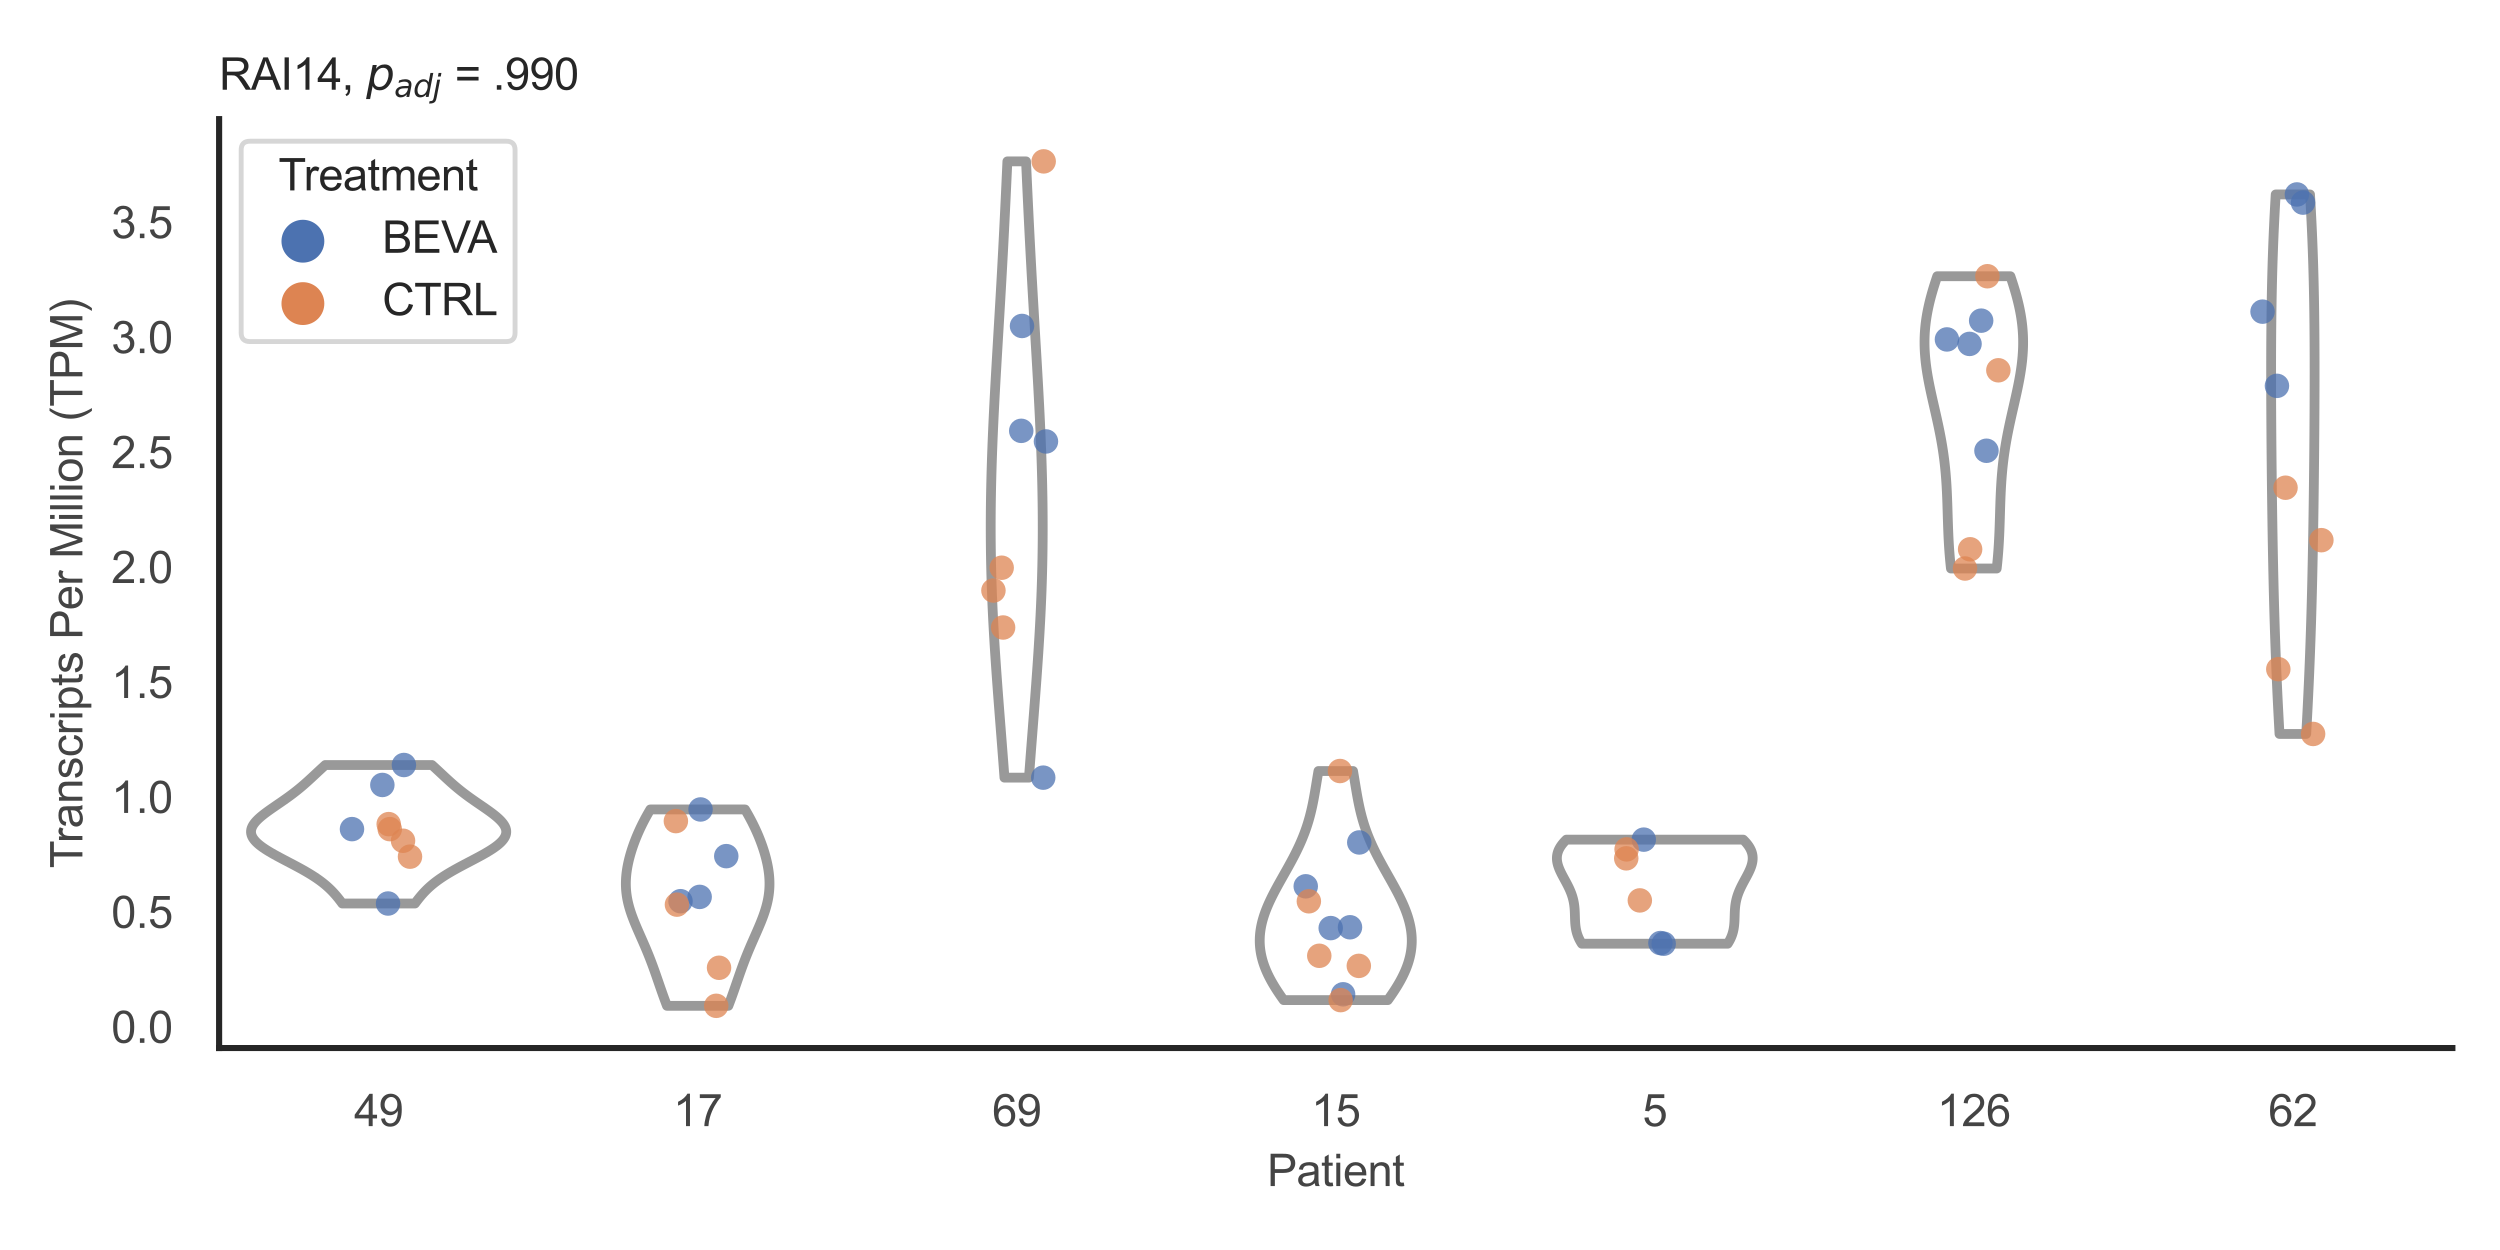 <?xml version="1.0" encoding="utf-8" standalone="no"?>
<!DOCTYPE svg PUBLIC "-//W3C//DTD SVG 1.1//EN"
  "http://www.w3.org/Graphics/SVG/1.1/DTD/svg11.dtd">
<svg xmlns:xlink="http://www.w3.org/1999/xlink" width="510.236pt" height="255.118pt" viewBox="0 0 510.236 255.118" xmlns="http://www.w3.org/2000/svg" version="1.1">
 <defs>
  <style type="text/css">*{stroke-linejoin: round; stroke-linecap: butt}</style>
 </defs>
 <g id="figure_1">
  <g id="patch_1">
   <path d="M 0 255.118 
L 510.236 255.118 
L 510.236 0 
L 0 0 
z
" style="fill: #ffffff"/>
  </g>
  <g id="axes_1">
   <g id="patch_2">
    <path d="M 44.72 213.898 
L 500.516 213.898 
L 500.516 24.32 
L 44.72 24.32 
z
" style="fill: #ffffff"/>
   </g>
   <g id="matplotlib.axis_1">
    <g id="xtick_1">
     <g id="text_1">
      <!-- 49 -->
      <g style="fill: #444444" transform="translate(72.272 229.84)scale(0.09 -0.09)">
       <defs>
        <path id="ArialMT-34" d="M 2069 0 
L 2069 1097 
L 81 1097 
L 81 1613 
L 2172 4581 
L 2631 4581 
L 2631 1613 
L 3250 1613 
L 3250 1097 
L 2631 1097 
L 2631 0 
L 2069 0 
z
M 2069 1613 
L 2069 3678 
L 634 1613 
L 2069 1613 
z
" transform="scale(0.016)"/>
        <path id="ArialMT-39" d="M 350 1059 
L 891 1109 
Q 959 728 1153 556 
Q 1347 384 1650 384 
Q 1909 384 2104 503 
Q 2300 622 2425 820 
Q 2550 1019 2634 1356 
Q 2719 1694 2719 2044 
Q 2719 2081 2716 2156 
Q 2547 1888 2255 1720 
Q 1963 1553 1622 1553 
Q 1053 1553 659 1965 
Q 266 2378 266 3053 
Q 266 3750 677 4175 
Q 1088 4600 1706 4600 
Q 2153 4600 2523 4359 
Q 2894 4119 3086 3673 
Q 3278 3228 3278 2384 
Q 3278 1506 3087 986 
Q 2897 466 2520 194 
Q 2144 -78 1638 -78 
Q 1100 -78 759 220 
Q 419 519 350 1059 
z
M 2653 3081 
Q 2653 3566 2395 3850 
Q 2138 4134 1775 4134 
Q 1400 4134 1122 3828 
Q 844 3522 844 3034 
Q 844 2597 1108 2323 
Q 1372 2050 1759 2050 
Q 2150 2050 2401 2323 
Q 2653 2597 2653 3081 
z
" transform="scale(0.016)"/>
       </defs>
       <use xlink:href="#ArialMT-34"/>
       <use xlink:href="#ArialMT-39" x="55.615"/>
      </g>
     </g>
    </g>
    <g id="xtick_2">
     <g id="text_2">
      <!-- 17 -->
      <g style="fill: #444444" transform="translate(137.386 229.84)scale(0.09 -0.09)">
       <defs>
        <path id="ArialMT-31" d="M 2384 0 
L 1822 0 
L 1822 3584 
Q 1619 3391 1289 3197 
Q 959 3003 697 2906 
L 697 3450 
Q 1169 3672 1522 3987 
Q 1875 4303 2022 4600 
L 2384 4600 
L 2384 0 
z
" transform="scale(0.016)"/>
        <path id="ArialMT-37" d="M 303 3981 
L 303 4522 
L 3269 4522 
L 3269 4084 
Q 2831 3619 2401 2847 
Q 1972 2075 1738 1259 
Q 1569 684 1522 0 
L 944 0 
Q 953 541 1156 1306 
Q 1359 2072 1739 2783 
Q 2119 3494 2547 3981 
L 303 3981 
z
" transform="scale(0.016)"/>
       </defs>
       <use xlink:href="#ArialMT-31"/>
       <use xlink:href="#ArialMT-37" x="55.615"/>
      </g>
     </g>
    </g>
    <g id="xtick_3">
     <g id="text_3">
      <!-- 69 -->
      <g style="fill: #444444" transform="translate(202.5 229.84)scale(0.09 -0.09)">
       <defs>
        <path id="ArialMT-36" d="M 3184 3459 
L 2625 3416 
Q 2550 3747 2413 3897 
Q 2184 4138 1850 4138 
Q 1581 4138 1378 3988 
Q 1113 3794 959 3422 
Q 806 3050 800 2363 
Q 1003 2672 1297 2822 
Q 1591 2972 1913 2972 
Q 2475 2972 2870 2558 
Q 3266 2144 3266 1488 
Q 3266 1056 3080 686 
Q 2894 316 2569 119 
Q 2244 -78 1831 -78 
Q 1128 -78 684 439 
Q 241 956 241 2144 
Q 241 3472 731 4075 
Q 1159 4600 1884 4600 
Q 2425 4600 2770 4297 
Q 3116 3994 3184 3459 
z
M 888 1484 
Q 888 1194 1011 928 
Q 1134 663 1356 523 
Q 1578 384 1822 384 
Q 2178 384 2434 671 
Q 2691 959 2691 1453 
Q 2691 1928 2437 2201 
Q 2184 2475 1800 2475 
Q 1419 2475 1153 2201 
Q 888 1928 888 1484 
z
" transform="scale(0.016)"/>
       </defs>
       <use xlink:href="#ArialMT-36"/>
       <use xlink:href="#ArialMT-39" x="55.615"/>
      </g>
     </g>
    </g>
    <g id="xtick_4">
     <g id="text_4">
      <!-- 15 -->
      <g style="fill: #444444" transform="translate(267.613 229.84)scale(0.09 -0.09)">
       <defs>
        <path id="ArialMT-35" d="M 266 1200 
L 856 1250 
Q 922 819 1161 601 
Q 1400 384 1738 384 
Q 2144 384 2425 690 
Q 2706 997 2706 1503 
Q 2706 1984 2436 2262 
Q 2166 2541 1728 2541 
Q 1456 2541 1237 2417 
Q 1019 2294 894 2097 
L 366 2166 
L 809 4519 
L 3088 4519 
L 3088 3981 
L 1259 3981 
L 1013 2750 
Q 1425 3038 1878 3038 
Q 2478 3038 2890 2622 
Q 3303 2206 3303 1553 
Q 3303 931 2941 478 
Q 2500 -78 1738 -78 
Q 1113 -78 717 272 
Q 322 622 266 1200 
z
" transform="scale(0.016)"/>
       </defs>
       <use xlink:href="#ArialMT-31"/>
       <use xlink:href="#ArialMT-35" x="55.615"/>
      </g>
     </g>
    </g>
    <g id="xtick_5">
     <g id="text_5">
      <!-- 5 -->
      <g style="fill: #444444" transform="translate(335.229 229.84)scale(0.09 -0.09)">
       <use xlink:href="#ArialMT-35"/>
      </g>
     </g>
    </g>
    <g id="xtick_6">
     <g id="text_6">
      <!-- 126 -->
      <g style="fill: #444444" transform="translate(395.338 229.84)scale(0.09 -0.09)">
       <defs>
        <path id="ArialMT-32" d="M 3222 541 
L 3222 0 
L 194 0 
Q 188 203 259 391 
Q 375 700 629 1000 
Q 884 1300 1366 1694 
Q 2113 2306 2375 2664 
Q 2638 3022 2638 3341 
Q 2638 3675 2398 3904 
Q 2159 4134 1775 4134 
Q 1369 4134 1125 3890 
Q 881 3647 878 3216 
L 300 3275 
Q 359 3922 746 4261 
Q 1134 4600 1788 4600 
Q 2447 4600 2831 4234 
Q 3216 3869 3216 3328 
Q 3216 3053 3103 2787 
Q 2991 2522 2730 2228 
Q 2469 1934 1863 1422 
Q 1356 997 1212 845 
Q 1069 694 975 541 
L 3222 541 
z
" transform="scale(0.016)"/>
       </defs>
       <use xlink:href="#ArialMT-31"/>
       <use xlink:href="#ArialMT-32" x="55.615"/>
       <use xlink:href="#ArialMT-36" x="111.23"/>
      </g>
     </g>
    </g>
    <g id="xtick_7">
     <g id="text_7">
      <!-- 62 -->
      <g style="fill: #444444" transform="translate(462.955 229.84)scale(0.09 -0.09)">
       <use xlink:href="#ArialMT-36"/>
       <use xlink:href="#ArialMT-32" x="55.615"/>
      </g>
     </g>
    </g>
    <g id="text_8">
     <!-- Patient -->
     <g style="fill: #444444" transform="translate(258.609 242.071)scale(0.09 -0.09)">
      <defs>
       <path id="ArialMT-50" d="M 494 0 
L 494 4581 
L 2222 4581 
Q 2678 4581 2919 4538 
Q 3256 4481 3484 4323 
Q 3713 4166 3852 3881 
Q 3991 3597 3991 3256 
Q 3991 2672 3619 2267 
Q 3247 1863 2275 1863 
L 1100 1863 
L 1100 0 
L 494 0 
z
M 1100 2403 
L 2284 2403 
Q 2872 2403 3119 2622 
Q 3366 2841 3366 3238 
Q 3366 3525 3220 3729 
Q 3075 3934 2838 4000 
Q 2684 4041 2272 4041 
L 1100 4041 
L 1100 2403 
z
" transform="scale(0.016)"/>
       <path id="ArialMT-61" d="M 2588 409 
Q 2275 144 1986 34 
Q 1697 -75 1366 -75 
Q 819 -75 525 192 
Q 231 459 231 875 
Q 231 1119 342 1320 
Q 453 1522 633 1644 
Q 813 1766 1038 1828 
Q 1203 1872 1538 1913 
Q 2219 1994 2541 2106 
Q 2544 2222 2544 2253 
Q 2544 2597 2384 2738 
Q 2169 2928 1744 2928 
Q 1347 2928 1158 2789 
Q 969 2650 878 2297 
L 328 2372 
Q 403 2725 575 2942 
Q 747 3159 1072 3276 
Q 1397 3394 1825 3394 
Q 2250 3394 2515 3294 
Q 2781 3194 2906 3042 
Q 3031 2891 3081 2659 
Q 3109 2516 3109 2141 
L 3109 1391 
Q 3109 606 3145 398 
Q 3181 191 3288 0 
L 2700 0 
Q 2613 175 2588 409 
z
M 2541 1666 
Q 2234 1541 1622 1453 
Q 1275 1403 1131 1340 
Q 988 1278 909 1158 
Q 831 1038 831 891 
Q 831 666 1001 516 
Q 1172 366 1500 366 
Q 1825 366 2078 508 
Q 2331 650 2450 897 
Q 2541 1088 2541 1459 
L 2541 1666 
z
" transform="scale(0.016)"/>
       <path id="ArialMT-74" d="M 1650 503 
L 1731 6 
Q 1494 -44 1306 -44 
Q 1000 -44 831 53 
Q 663 150 594 308 
Q 525 466 525 972 
L 525 2881 
L 113 2881 
L 113 3319 
L 525 3319 
L 525 4141 
L 1084 4478 
L 1084 3319 
L 1650 3319 
L 1650 2881 
L 1084 2881 
L 1084 941 
Q 1084 700 1114 631 
Q 1144 563 1211 522 
Q 1278 481 1403 481 
Q 1497 481 1650 503 
z
" transform="scale(0.016)"/>
       <path id="ArialMT-69" d="M 425 3934 
L 425 4581 
L 988 4581 
L 988 3934 
L 425 3934 
z
M 425 0 
L 425 3319 
L 988 3319 
L 988 0 
L 425 0 
z
" transform="scale(0.016)"/>
       <path id="ArialMT-65" d="M 2694 1069 
L 3275 997 
Q 3138 488 2766 206 
Q 2394 -75 1816 -75 
Q 1088 -75 661 373 
Q 234 822 234 1631 
Q 234 2469 665 2931 
Q 1097 3394 1784 3394 
Q 2450 3394 2872 2941 
Q 3294 2488 3294 1666 
Q 3294 1616 3291 1516 
L 816 1516 
Q 847 969 1125 678 
Q 1403 388 1819 388 
Q 2128 388 2347 550 
Q 2566 713 2694 1069 
z
M 847 1978 
L 2700 1978 
Q 2663 2397 2488 2606 
Q 2219 2931 1791 2931 
Q 1403 2931 1139 2672 
Q 875 2413 847 1978 
z
" transform="scale(0.016)"/>
       <path id="ArialMT-6e" d="M 422 0 
L 422 3319 
L 928 3319 
L 928 2847 
Q 1294 3394 1984 3394 
Q 2284 3394 2536 3286 
Q 2788 3178 2913 3003 
Q 3038 2828 3088 2588 
Q 3119 2431 3119 2041 
L 3119 0 
L 2556 0 
L 2556 2019 
Q 2556 2363 2490 2533 
Q 2425 2703 2258 2804 
Q 2091 2906 1866 2906 
Q 1506 2906 1245 2678 
Q 984 2450 984 1813 
L 984 0 
L 422 0 
z
" transform="scale(0.016)"/>
      </defs>
      <use xlink:href="#ArialMT-50"/>
      <use xlink:href="#ArialMT-61" x="66.699"/>
      <use xlink:href="#ArialMT-74" x="122.314"/>
      <use xlink:href="#ArialMT-69" x="150.098"/>
      <use xlink:href="#ArialMT-65" x="172.314"/>
      <use xlink:href="#ArialMT-6e" x="227.93"/>
      <use xlink:href="#ArialMT-74" x="283.545"/>
     </g>
    </g>
   </g>
   <g id="matplotlib.axis_2">
    <g id="ytick_1">
     <g id="text_9">
      <!-- 0.0 -->
      <g style="fill: #444444" transform="translate(22.71 212.836)scale(0.09 -0.09)">
       <defs>
        <path id="ArialMT-30" d="M 266 2259 
Q 266 3072 433 3567 
Q 600 4063 929 4331 
Q 1259 4600 1759 4600 
Q 2128 4600 2406 4451 
Q 2684 4303 2865 4023 
Q 3047 3744 3150 3342 
Q 3253 2941 3253 2259 
Q 3253 1453 3087 958 
Q 2922 463 2592 192 
Q 2263 -78 1759 -78 
Q 1097 -78 719 397 
Q 266 969 266 2259 
z
M 844 2259 
Q 844 1131 1108 757 
Q 1372 384 1759 384 
Q 2147 384 2411 759 
Q 2675 1134 2675 2259 
Q 2675 3391 2411 3762 
Q 2147 4134 1753 4134 
Q 1366 4134 1134 3806 
Q 844 3388 844 2259 
z
" transform="scale(0.016)"/>
        <path id="ArialMT-2e" d="M 581 0 
L 581 641 
L 1222 641 
L 1222 0 
L 581 0 
z
" transform="scale(0.016)"/>
       </defs>
       <use xlink:href="#ArialMT-30"/>
       <use xlink:href="#ArialMT-2e" x="55.615"/>
       <use xlink:href="#ArialMT-30" x="83.398"/>
      </g>
     </g>
    </g>
    <g id="ytick_2">
     <g id="text_10">
      <!-- 0.5 -->
      <g style="fill: #444444" transform="translate(22.71 189.375)scale(0.09 -0.09)">
       <use xlink:href="#ArialMT-30"/>
       <use xlink:href="#ArialMT-2e" x="55.615"/>
       <use xlink:href="#ArialMT-35" x="83.398"/>
      </g>
     </g>
    </g>
    <g id="ytick_3">
     <g id="text_11">
      <!-- 1.0 -->
      <g style="fill: #444444" transform="translate(22.71 165.913)scale(0.09 -0.09)">
       <use xlink:href="#ArialMT-31"/>
       <use xlink:href="#ArialMT-2e" x="55.615"/>
       <use xlink:href="#ArialMT-30" x="83.398"/>
      </g>
     </g>
    </g>
    <g id="ytick_4">
     <g id="text_12">
      <!-- 1.5 -->
      <g style="fill: #444444" transform="translate(22.71 142.452)scale(0.09 -0.09)">
       <use xlink:href="#ArialMT-31"/>
       <use xlink:href="#ArialMT-2e" x="55.615"/>
       <use xlink:href="#ArialMT-35" x="83.398"/>
      </g>
     </g>
    </g>
    <g id="ytick_5">
     <g id="text_13">
      <!-- 2.0 -->
      <g style="fill: #444444" transform="translate(22.71 118.99)scale(0.09 -0.09)">
       <use xlink:href="#ArialMT-32"/>
       <use xlink:href="#ArialMT-2e" x="55.615"/>
       <use xlink:href="#ArialMT-30" x="83.398"/>
      </g>
     </g>
    </g>
    <g id="ytick_6">
     <g id="text_14">
      <!-- 2.5 -->
      <g style="fill: #444444" transform="translate(22.71 95.529)scale(0.09 -0.09)">
       <use xlink:href="#ArialMT-32"/>
       <use xlink:href="#ArialMT-2e" x="55.615"/>
       <use xlink:href="#ArialMT-35" x="83.398"/>
      </g>
     </g>
    </g>
    <g id="ytick_7">
     <g id="text_15">
      <!-- 3.0 -->
      <g style="fill: #444444" transform="translate(22.71 72.067)scale(0.09 -0.09)">
       <defs>
        <path id="ArialMT-33" d="M 269 1209 
L 831 1284 
Q 928 806 1161 595 
Q 1394 384 1728 384 
Q 2125 384 2398 659 
Q 2672 934 2672 1341 
Q 2672 1728 2419 1979 
Q 2166 2231 1775 2231 
Q 1616 2231 1378 2169 
L 1441 2663 
Q 1497 2656 1531 2656 
Q 1891 2656 2178 2843 
Q 2466 3031 2466 3422 
Q 2466 3731 2256 3934 
Q 2047 4138 1716 4138 
Q 1388 4138 1169 3931 
Q 950 3725 888 3313 
L 325 3413 
Q 428 3978 793 4289 
Q 1159 4600 1703 4600 
Q 2078 4600 2393 4439 
Q 2709 4278 2876 4000 
Q 3044 3722 3044 3409 
Q 3044 3113 2884 2869 
Q 2725 2625 2413 2481 
Q 2819 2388 3044 2092 
Q 3269 1797 3269 1353 
Q 3269 753 2831 336 
Q 2394 -81 1725 -81 
Q 1122 -81 723 278 
Q 325 638 269 1209 
z
" transform="scale(0.016)"/>
       </defs>
       <use xlink:href="#ArialMT-33"/>
       <use xlink:href="#ArialMT-2e" x="55.615"/>
       <use xlink:href="#ArialMT-30" x="83.398"/>
      </g>
     </g>
    </g>
    <g id="ytick_8">
     <g id="text_16">
      <!-- 3.5 -->
      <g style="fill: #444444" transform="translate(22.71 48.605)scale(0.09 -0.09)">
       <use xlink:href="#ArialMT-33"/>
       <use xlink:href="#ArialMT-2e" x="55.615"/>
       <use xlink:href="#ArialMT-35" x="83.398"/>
      </g>
     </g>
    </g>
    <g id="text_17">
     <!-- Transcripts Per Million (TPM) -->
     <g style="fill: #444444" transform="translate(16.816 177.194)rotate(-90)scale(0.09 -0.09)">
      <defs>
       <path id="ArialMT-54" d="M 1659 0 
L 1659 4041 
L 150 4041 
L 150 4581 
L 3781 4581 
L 3781 4041 
L 2266 4041 
L 2266 0 
L 1659 0 
z
" transform="scale(0.016)"/>
       <path id="ArialMT-72" d="M 416 0 
L 416 3319 
L 922 3319 
L 922 2816 
Q 1116 3169 1280 3281 
Q 1444 3394 1641 3394 
Q 1925 3394 2219 3213 
L 2025 2691 
Q 1819 2813 1613 2813 
Q 1428 2813 1281 2702 
Q 1134 2591 1072 2394 
Q 978 2094 978 1738 
L 978 0 
L 416 0 
z
" transform="scale(0.016)"/>
       <path id="ArialMT-73" d="M 197 991 
L 753 1078 
Q 800 744 1014 566 
Q 1228 388 1613 388 
Q 2000 388 2187 545 
Q 2375 703 2375 916 
Q 2375 1106 2209 1216 
Q 2094 1291 1634 1406 
Q 1016 1563 777 1677 
Q 538 1791 414 1992 
Q 291 2194 291 2438 
Q 291 2659 392 2848 
Q 494 3038 669 3163 
Q 800 3259 1026 3326 
Q 1253 3394 1513 3394 
Q 1903 3394 2198 3281 
Q 2494 3169 2634 2976 
Q 2775 2784 2828 2463 
L 2278 2388 
Q 2241 2644 2061 2787 
Q 1881 2931 1553 2931 
Q 1166 2931 1000 2803 
Q 834 2675 834 2503 
Q 834 2394 903 2306 
Q 972 2216 1119 2156 
Q 1203 2125 1616 2013 
Q 2213 1853 2448 1751 
Q 2684 1650 2818 1456 
Q 2953 1263 2953 975 
Q 2953 694 2789 445 
Q 2625 197 2315 61 
Q 2006 -75 1616 -75 
Q 969 -75 630 194 
Q 291 463 197 991 
z
" transform="scale(0.016)"/>
       <path id="ArialMT-63" d="M 2588 1216 
L 3141 1144 
Q 3050 572 2676 248 
Q 2303 -75 1759 -75 
Q 1078 -75 664 370 
Q 250 816 250 1647 
Q 250 2184 428 2587 
Q 606 2991 970 3192 
Q 1334 3394 1763 3394 
Q 2303 3394 2647 3120 
Q 2991 2847 3088 2344 
L 2541 2259 
Q 2463 2594 2264 2762 
Q 2066 2931 1784 2931 
Q 1359 2931 1093 2626 
Q 828 2322 828 1663 
Q 828 994 1084 691 
Q 1341 388 1753 388 
Q 2084 388 2306 591 
Q 2528 794 2588 1216 
z
" transform="scale(0.016)"/>
       <path id="ArialMT-70" d="M 422 -1272 
L 422 3319 
L 934 3319 
L 934 2888 
Q 1116 3141 1344 3267 
Q 1572 3394 1897 3394 
Q 2322 3394 2647 3175 
Q 2972 2956 3137 2557 
Q 3303 2159 3303 1684 
Q 3303 1175 3120 767 
Q 2938 359 2589 142 
Q 2241 -75 1856 -75 
Q 1575 -75 1351 44 
Q 1128 163 984 344 
L 984 -1272 
L 422 -1272 
z
M 931 1641 
Q 931 1000 1190 694 
Q 1450 388 1819 388 
Q 2194 388 2461 705 
Q 2728 1022 2728 1688 
Q 2728 2322 2467 2637 
Q 2206 2953 1844 2953 
Q 1484 2953 1207 2617 
Q 931 2281 931 1641 
z
" transform="scale(0.016)"/>
       <path id="ArialMT-20" transform="scale(0.016)"/>
       <path id="ArialMT-4d" d="M 475 0 
L 475 4581 
L 1388 4581 
L 2472 1338 
Q 2622 884 2691 659 
Q 2769 909 2934 1394 
L 4031 4581 
L 4847 4581 
L 4847 0 
L 4263 0 
L 4263 3834 
L 2931 0 
L 2384 0 
L 1059 3900 
L 1059 0 
L 475 0 
z
" transform="scale(0.016)"/>
       <path id="ArialMT-6c" d="M 409 0 
L 409 4581 
L 972 4581 
L 972 0 
L 409 0 
z
" transform="scale(0.016)"/>
       <path id="ArialMT-6f" d="M 213 1659 
Q 213 2581 725 3025 
Q 1153 3394 1769 3394 
Q 2453 3394 2887 2945 
Q 3322 2497 3322 1706 
Q 3322 1066 3130 698 
Q 2938 331 2570 128 
Q 2203 -75 1769 -75 
Q 1072 -75 642 372 
Q 213 819 213 1659 
z
M 791 1659 
Q 791 1022 1069 705 
Q 1347 388 1769 388 
Q 2188 388 2466 706 
Q 2744 1025 2744 1678 
Q 2744 2294 2464 2611 
Q 2184 2928 1769 2928 
Q 1347 2928 1069 2612 
Q 791 2297 791 1659 
z
" transform="scale(0.016)"/>
       <path id="ArialMT-28" d="M 1497 -1347 
Q 1031 -759 709 28 
Q 388 816 388 1659 
Q 388 2403 628 3084 
Q 909 3875 1497 4659 
L 1900 4659 
Q 1522 4009 1400 3731 
Q 1209 3300 1100 2831 
Q 966 2247 966 1656 
Q 966 153 1900 -1347 
L 1497 -1347 
z
" transform="scale(0.016)"/>
       <path id="ArialMT-29" d="M 791 -1347 
L 388 -1347 
Q 1322 153 1322 1656 
Q 1322 2244 1188 2822 
Q 1081 3291 891 3722 
Q 769 4003 388 4659 
L 791 4659 
Q 1378 3875 1659 3084 
Q 1900 2403 1900 1659 
Q 1900 816 1576 28 
Q 1253 -759 791 -1347 
z
" transform="scale(0.016)"/>
      </defs>
      <use xlink:href="#ArialMT-54"/>
      <use xlink:href="#ArialMT-72" x="57.334"/>
      <use xlink:href="#ArialMT-61" x="90.635"/>
      <use xlink:href="#ArialMT-6e" x="146.25"/>
      <use xlink:href="#ArialMT-73" x="201.865"/>
      <use xlink:href="#ArialMT-63" x="251.865"/>
      <use xlink:href="#ArialMT-72" x="301.865"/>
      <use xlink:href="#ArialMT-69" x="335.166"/>
      <use xlink:href="#ArialMT-70" x="357.383"/>
      <use xlink:href="#ArialMT-74" x="412.998"/>
      <use xlink:href="#ArialMT-73" x="440.781"/>
      <use xlink:href="#ArialMT-20" x="490.781"/>
      <use xlink:href="#ArialMT-50" x="518.564"/>
      <use xlink:href="#ArialMT-65" x="585.264"/>
      <use xlink:href="#ArialMT-72" x="640.879"/>
      <use xlink:href="#ArialMT-20" x="674.18"/>
      <use xlink:href="#ArialMT-4d" x="701.963"/>
      <use xlink:href="#ArialMT-69" x="785.264"/>
      <use xlink:href="#ArialMT-6c" x="807.48"/>
      <use xlink:href="#ArialMT-6c" x="829.697"/>
      <use xlink:href="#ArialMT-69" x="851.914"/>
      <use xlink:href="#ArialMT-6f" x="874.131"/>
      <use xlink:href="#ArialMT-6e" x="929.746"/>
      <use xlink:href="#ArialMT-20" x="985.361"/>
      <use xlink:href="#ArialMT-28" x="1013.145"/>
      <use xlink:href="#ArialMT-54" x="1046.445"/>
      <use xlink:href="#ArialMT-50" x="1107.529"/>
      <use xlink:href="#ArialMT-4d" x="1174.229"/>
      <use xlink:href="#ArialMT-29" x="1257.529"/>
     </g>
    </g>
   </g>
   <g id="PolyCollection_1">
    <defs>
     <path id="m6454951fd0" d="M 84.688 -70.715 
L 69.866 -70.715 
L 69.654 -71.001 
L 69.437 -71.286 
L 69.216 -71.572 
L 68.989 -71.857 
L 68.755 -72.143 
L 68.513 -72.429 
L 68.262 -72.714 
L 68.001 -73 
L 67.729 -73.285 
L 67.444 -73.571 
L 67.147 -73.856 
L 66.835 -74.142 
L 66.508 -74.427 
L 66.166 -74.713 
L 65.808 -74.999 
L 65.433 -75.284 
L 65.041 -75.57 
L 64.632 -75.855 
L 64.207 -76.141 
L 63.764 -76.426 
L 63.306 -76.712 
L 62.832 -76.997 
L 62.344 -77.283 
L 61.843 -77.569 
L 61.33 -77.854 
L 60.806 -78.14 
L 60.274 -78.425 
L 59.735 -78.711 
L 59.191 -78.996 
L 58.646 -79.282 
L 58.101 -79.567 
L 57.559 -79.853 
L 57.022 -80.139 
L 56.493 -80.424 
L 55.976 -80.71 
L 55.473 -80.995 
L 54.986 -81.281 
L 54.519 -81.566 
L 54.075 -81.852 
L 53.655 -82.137 
L 53.262 -82.423 
L 52.899 -82.708 
L 52.567 -82.994 
L 52.269 -83.28 
L 52.007 -83.565 
L 51.781 -83.851 
L 51.592 -84.136 
L 51.443 -84.422 
L 51.333 -84.707 
L 51.262 -84.993 
L 51.231 -85.278 
L 51.24 -85.564 
L 51.286 -85.85 
L 51.371 -86.135 
L 51.492 -86.421 
L 51.648 -86.706 
L 51.838 -86.992 
L 52.059 -87.277 
L 52.31 -87.563 
L 52.588 -87.848 
L 52.891 -88.134 
L 53.216 -88.42 
L 53.562 -88.705 
L 53.925 -88.991 
L 54.303 -89.276 
L 54.693 -89.562 
L 55.093 -89.847 
L 55.5 -90.133 
L 55.913 -90.418 
L 56.329 -90.704 
L 56.745 -90.99 
L 57.162 -91.275 
L 57.575 -91.561 
L 57.985 -91.846 
L 58.39 -92.132 
L 58.789 -92.417 
L 59.18 -92.703 
L 59.565 -92.988 
L 59.941 -93.274 
L 60.31 -93.56 
L 60.67 -93.845 
L 61.023 -94.131 
L 61.368 -94.416 
L 61.706 -94.702 
L 62.037 -94.987 
L 62.362 -95.273 
L 62.683 -95.558 
L 62.998 -95.844 
L 63.31 -96.13 
L 63.62 -96.415 
L 63.927 -96.701 
L 64.233 -96.986 
L 64.539 -97.272 
L 64.845 -97.557 
L 65.152 -97.843 
L 65.46 -98.128 
L 65.77 -98.414 
L 66.083 -98.7 
L 66.397 -98.985 
L 88.156 -98.985 
L 88.156 -98.985 
L 88.471 -98.7 
L 88.784 -98.414 
L 89.094 -98.128 
L 89.402 -97.843 
L 89.709 -97.557 
L 90.015 -97.272 
L 90.321 -96.986 
L 90.627 -96.701 
L 90.934 -96.415 
L 91.243 -96.13 
L 91.555 -95.844 
L 91.871 -95.558 
L 92.191 -95.273 
L 92.517 -94.987 
L 92.848 -94.702 
L 93.186 -94.416 
L 93.531 -94.131 
L 93.883 -93.845 
L 94.244 -93.56 
L 94.612 -93.274 
L 94.989 -92.988 
L 95.373 -92.703 
L 95.765 -92.417 
L 96.164 -92.132 
L 96.569 -91.846 
L 96.979 -91.561 
L 97.392 -91.275 
L 97.808 -90.99 
L 98.225 -90.704 
L 98.641 -90.418 
L 99.054 -90.133 
L 99.461 -89.847 
L 99.861 -89.562 
L 100.251 -89.276 
L 100.629 -88.991 
L 100.992 -88.705 
L 101.337 -88.42 
L 101.663 -88.134 
L 101.966 -87.848 
L 102.244 -87.563 
L 102.495 -87.277 
L 102.716 -86.992 
L 102.906 -86.706 
L 103.062 -86.421 
L 103.183 -86.135 
L 103.267 -85.85 
L 103.314 -85.564 
L 103.322 -85.278 
L 103.291 -84.993 
L 103.221 -84.707 
L 103.111 -84.422 
L 102.961 -84.136 
L 102.773 -83.851 
L 102.547 -83.565 
L 102.285 -83.28 
L 101.987 -82.994 
L 101.655 -82.708 
L 101.292 -82.423 
L 100.899 -82.137 
L 100.479 -81.852 
L 100.034 -81.566 
L 99.567 -81.281 
L 99.081 -80.995 
L 98.578 -80.71 
L 98.06 -80.424 
L 97.532 -80.139 
L 96.995 -79.853 
L 96.453 -79.567 
L 95.908 -79.282 
L 95.362 -78.996 
L 94.819 -78.711 
L 94.28 -78.425 
L 93.748 -78.14 
L 93.224 -77.854 
L 92.711 -77.569 
L 92.209 -77.283 
L 91.721 -76.997 
L 91.248 -76.712 
L 90.789 -76.426 
L 90.347 -76.141 
L 89.922 -75.855 
L 89.513 -75.57 
L 89.121 -75.284 
L 88.746 -74.999 
L 88.388 -74.713 
L 88.045 -74.427 
L 87.719 -74.142 
L 87.407 -73.856 
L 87.109 -73.571 
L 86.825 -73.285 
L 86.553 -73 
L 86.291 -72.714 
L 86.04 -72.429 
L 85.798 -72.143 
L 85.564 -71.857 
L 85.337 -71.572 
L 85.116 -71.286 
L 84.9 -71.001 
L 84.688 -70.715 
z
" style="stroke: #999999; stroke-width: 2"/>
    </defs>
    <g clip-path="url(#p72d703473c)">
     <use xlink:href="#m6454951fd0" x="0" y="255.118" style="fill: #ffffff; stroke: #999999; stroke-width: 2"/>
    </g>
   </g>
   <g id="PolyCollection_2">
    <defs>
     <path id="m33bbc1fd1d" d="M 148.656 -49.837 
L 136.125 -49.837 
L 135.971 -50.242 
L 135.819 -50.647 
L 135.668 -51.052 
L 135.52 -51.456 
L 135.373 -51.861 
L 135.228 -52.266 
L 135.084 -52.671 
L 134.942 -53.075 
L 134.801 -53.48 
L 134.66 -53.885 
L 134.52 -54.29 
L 134.381 -54.695 
L 134.241 -55.099 
L 134.102 -55.504 
L 133.961 -55.909 
L 133.82 -56.314 
L 133.678 -56.719 
L 133.534 -57.123 
L 133.388 -57.528 
L 133.24 -57.933 
L 133.09 -58.338 
L 132.938 -58.742 
L 132.783 -59.147 
L 132.626 -59.552 
L 132.466 -59.957 
L 132.303 -60.362 
L 132.138 -60.766 
L 131.97 -61.171 
L 131.8 -61.576 
L 131.627 -61.981 
L 131.452 -62.385 
L 131.276 -62.79 
L 131.099 -63.195 
L 130.92 -63.6 
L 130.741 -64.005 
L 130.563 -64.409 
L 130.384 -64.814 
L 130.207 -65.219 
L 130.032 -65.624 
L 129.859 -66.029 
L 129.689 -66.433 
L 129.522 -66.838 
L 129.36 -67.243 
L 129.203 -67.648 
L 129.051 -68.052 
L 128.905 -68.457 
L 128.766 -68.862 
L 128.633 -69.267 
L 128.509 -69.672 
L 128.393 -70.076 
L 128.285 -70.481 
L 128.186 -70.886 
L 128.097 -71.291 
L 128.016 -71.695 
L 127.946 -72.1 
L 127.886 -72.505 
L 127.835 -72.91 
L 127.794 -73.315 
L 127.764 -73.719 
L 127.744 -74.124 
L 127.733 -74.529 
L 127.732 -74.934 
L 127.741 -75.339 
L 127.759 -75.743 
L 127.786 -76.148 
L 127.823 -76.553 
L 127.867 -76.958 
L 127.921 -77.362 
L 127.982 -77.767 
L 128.051 -78.172 
L 128.128 -78.577 
L 128.212 -78.982 
L 128.303 -79.386 
L 128.401 -79.791 
L 128.505 -80.196 
L 128.616 -80.601 
L 128.733 -81.006 
L 128.856 -81.41 
L 128.984 -81.815 
L 129.119 -82.22 
L 129.259 -82.625 
L 129.405 -83.029 
L 129.556 -83.434 
L 129.713 -83.839 
L 129.876 -84.244 
L 130.044 -84.649 
L 130.217 -85.053 
L 130.397 -85.458 
L 130.581 -85.863 
L 130.771 -86.268 
L 130.967 -86.672 
L 131.168 -87.077 
L 131.375 -87.482 
L 131.586 -87.887 
L 131.803 -88.292 
L 132.026 -88.696 
L 132.253 -89.101 
L 132.485 -89.506 
L 132.721 -89.911 
L 152.06 -89.911 
L 152.06 -89.911 
L 152.297 -89.506 
L 152.529 -89.101 
L 152.756 -88.696 
L 152.978 -88.292 
L 153.195 -87.887 
L 153.407 -87.482 
L 153.613 -87.077 
L 153.814 -86.672 
L 154.01 -86.268 
L 154.2 -85.863 
L 154.385 -85.458 
L 154.564 -85.053 
L 154.737 -84.649 
L 154.905 -84.244 
L 155.068 -83.839 
L 155.225 -83.434 
L 155.376 -83.029 
L 155.522 -82.625 
L 155.662 -82.22 
L 155.797 -81.815 
L 155.926 -81.41 
L 156.049 -81.006 
L 156.165 -80.601 
L 156.276 -80.196 
L 156.38 -79.791 
L 156.478 -79.386 
L 156.569 -78.982 
L 156.653 -78.577 
L 156.73 -78.172 
L 156.799 -77.767 
L 156.861 -77.362 
L 156.914 -76.958 
L 156.959 -76.553 
L 156.995 -76.148 
L 157.022 -75.743 
L 157.04 -75.339 
L 157.049 -74.934 
L 157.048 -74.529 
L 157.038 -74.124 
L 157.017 -73.719 
L 156.987 -73.315 
L 156.946 -72.91 
L 156.896 -72.505 
L 156.835 -72.1 
L 156.765 -71.695 
L 156.685 -71.291 
L 156.595 -70.886 
L 156.496 -70.481 
L 156.389 -70.076 
L 156.272 -69.672 
L 156.148 -69.267 
L 156.016 -68.862 
L 155.876 -68.457 
L 155.731 -68.052 
L 155.579 -67.648 
L 155.421 -67.243 
L 155.259 -66.838 
L 155.092 -66.433 
L 154.922 -66.029 
L 154.749 -65.624 
L 154.574 -65.219 
L 154.397 -64.814 
L 154.219 -64.409 
L 154.04 -64.005 
L 153.861 -63.6 
L 153.683 -63.195 
L 153.505 -62.79 
L 153.329 -62.385 
L 153.154 -61.981 
L 152.982 -61.576 
L 152.811 -61.171 
L 152.643 -60.766 
L 152.478 -60.362 
L 152.315 -59.957 
L 152.155 -59.552 
L 151.998 -59.147 
L 151.843 -58.742 
L 151.691 -58.338 
L 151.541 -57.933 
L 151.393 -57.528 
L 151.248 -57.123 
L 151.104 -56.719 
L 150.961 -56.314 
L 150.82 -55.909 
L 150.68 -55.504 
L 150.54 -55.099 
L 150.4 -54.695 
L 150.261 -54.29 
L 150.121 -53.885 
L 149.981 -53.48 
L 149.839 -53.075 
L 149.697 -52.671 
L 149.553 -52.266 
L 149.408 -51.861 
L 149.262 -51.456 
L 149.113 -51.052 
L 148.963 -50.647 
L 148.81 -50.242 
L 148.656 -49.837 
z
" style="stroke: #999999; stroke-width: 2"/>
    </defs>
    <g clip-path="url(#p72d703473c)">
     <use xlink:href="#m33bbc1fd1d" x="0" y="255.118" style="fill: #ffffff; stroke: #999999; stroke-width: 2"/>
    </g>
   </g>
   <g id="PolyCollection_3">
    <defs>
     <path id="me1a4622aee" d="M 210.002 -96.404 
L 205.006 -96.404 
L 204.911 -97.674 
L 204.815 -98.945 
L 204.718 -100.215 
L 204.62 -101.486 
L 204.521 -102.756 
L 204.423 -104.027 
L 204.323 -105.297 
L 204.224 -106.568 
L 204.125 -107.838 
L 204.026 -109.109 
L 203.927 -110.379 
L 203.829 -111.65 
L 203.732 -112.92 
L 203.636 -114.19 
L 203.542 -115.461 
L 203.449 -116.731 
L 203.358 -118.002 
L 203.269 -119.272 
L 203.182 -120.543 
L 203.097 -121.813 
L 203.015 -123.084 
L 202.937 -124.354 
L 202.861 -125.625 
L 202.789 -126.895 
L 202.72 -128.166 
L 202.655 -129.436 
L 202.594 -130.707 
L 202.537 -131.977 
L 202.484 -133.248 
L 202.435 -134.518 
L 202.391 -135.789 
L 202.351 -137.059 
L 202.316 -138.33 
L 202.285 -139.6 
L 202.259 -140.87 
L 202.237 -142.141 
L 202.22 -143.411 
L 202.208 -144.682 
L 202.2 -145.952 
L 202.197 -147.223 
L 202.198 -148.493 
L 202.204 -149.764 
L 202.214 -151.034 
L 202.228 -152.305 
L 202.246 -153.575 
L 202.269 -154.846 
L 202.295 -156.116 
L 202.325 -157.387 
L 202.358 -158.657 
L 202.396 -159.928 
L 202.436 -161.198 
L 202.48 -162.469 
L 202.527 -163.739 
L 202.577 -165.01 
L 202.63 -166.28 
L 202.685 -167.55 
L 202.743 -168.821 
L 202.803 -170.091 
L 202.866 -171.362 
L 202.93 -172.632 
L 202.996 -173.903 
L 203.065 -175.173 
L 203.134 -176.444 
L 203.205 -177.714 
L 203.277 -178.985 
L 203.351 -180.255 
L 203.425 -181.526 
L 203.499 -182.796 
L 203.575 -184.067 
L 203.65 -185.337 
L 203.726 -186.608 
L 203.802 -187.878 
L 203.878 -189.149 
L 203.953 -190.419 
L 204.028 -191.689 
L 204.103 -192.96 
L 204.177 -194.23 
L 204.251 -195.501 
L 204.323 -196.771 
L 204.395 -198.042 
L 204.466 -199.312 
L 204.536 -200.583 
L 204.605 -201.853 
L 204.674 -203.124 
L 204.741 -204.394 
L 204.807 -205.665 
L 204.872 -206.935 
L 204.937 -208.206 
L 205 -209.476 
L 205.063 -210.747 
L 205.125 -212.017 
L 205.186 -213.288 
L 205.247 -214.558 
L 205.307 -215.829 
L 205.366 -217.099 
L 205.425 -218.369 
L 205.484 -219.64 
L 205.542 -220.91 
L 205.6 -222.181 
L 209.409 -222.181 
L 209.409 -222.181 
L 209.466 -220.91 
L 209.525 -219.64 
L 209.583 -218.369 
L 209.642 -217.099 
L 209.702 -215.829 
L 209.762 -214.558 
L 209.822 -213.288 
L 209.884 -212.017 
L 209.946 -210.747 
L 210.008 -209.476 
L 210.072 -208.206 
L 210.136 -206.935 
L 210.202 -205.665 
L 210.268 -204.394 
L 210.335 -203.124 
L 210.403 -201.853 
L 210.472 -200.583 
L 210.542 -199.312 
L 210.613 -198.042 
L 210.685 -196.771 
L 210.758 -195.501 
L 210.831 -194.23 
L 210.906 -192.96 
L 210.98 -191.689 
L 211.055 -190.419 
L 211.131 -189.149 
L 211.207 -187.878 
L 211.283 -186.608 
L 211.358 -185.337 
L 211.434 -184.067 
L 211.509 -182.796 
L 211.584 -181.526 
L 211.658 -180.255 
L 211.731 -178.985 
L 211.804 -177.714 
L 211.875 -176.444 
L 211.944 -175.173 
L 212.012 -173.903 
L 212.079 -172.632 
L 212.143 -171.362 
L 212.206 -170.091 
L 212.266 -168.821 
L 212.324 -167.55 
L 212.379 -166.28 
L 212.432 -165.01 
L 212.482 -163.739 
L 212.529 -162.469 
L 212.573 -161.198 
L 212.613 -159.928 
L 212.65 -158.657 
L 212.684 -157.387 
L 212.714 -156.116 
L 212.74 -154.846 
L 212.762 -153.575 
L 212.781 -152.305 
L 212.795 -151.034 
L 212.805 -149.764 
L 212.81 -148.493 
L 212.812 -147.223 
L 212.808 -145.952 
L 212.801 -144.682 
L 212.788 -143.411 
L 212.771 -142.141 
L 212.75 -140.87 
L 212.724 -139.6 
L 212.693 -138.33 
L 212.658 -137.059 
L 212.618 -135.789 
L 212.574 -134.518 
L 212.525 -133.248 
L 212.472 -131.977 
L 212.415 -130.707 
L 212.354 -129.436 
L 212.289 -128.166 
L 212.22 -126.895 
L 212.148 -125.625 
L 212.072 -124.354 
L 211.993 -123.084 
L 211.912 -121.813 
L 211.827 -120.543 
L 211.74 -119.272 
L 211.651 -118.002 
L 211.56 -116.731 
L 211.467 -115.461 
L 211.372 -114.19 
L 211.276 -112.92 
L 211.179 -111.65 
L 211.081 -110.379 
L 210.983 -109.109 
L 210.884 -107.838 
L 210.785 -106.568 
L 210.685 -105.297 
L 210.586 -104.027 
L 210.487 -102.756 
L 210.389 -101.486 
L 210.291 -100.215 
L 210.194 -98.945 
L 210.098 -97.674 
L 210.002 -96.404 
z
" style="stroke: #999999; stroke-width: 2"/>
    </defs>
    <g clip-path="url(#p72d703473c)">
     <use xlink:href="#me1a4622aee" x="0" y="255.118" style="fill: #ffffff; stroke: #999999; stroke-width: 2"/>
    </g>
   </g>
   <g id="PolyCollection_4">
    <defs>
     <path id="mc88904dac6" d="M 283.246 -51 
L 261.99 -51 
L 261.653 -51.472 
L 261.323 -51.945 
L 261.001 -52.417 
L 260.688 -52.889 
L 260.384 -53.362 
L 260.091 -53.834 
L 259.808 -54.306 
L 259.537 -54.778 
L 259.278 -55.251 
L 259.031 -55.723 
L 258.798 -56.195 
L 258.579 -56.668 
L 258.374 -57.14 
L 258.183 -57.612 
L 258.007 -58.085 
L 257.846 -58.557 
L 257.701 -59.029 
L 257.571 -59.501 
L 257.457 -59.974 
L 257.358 -60.446 
L 257.276 -60.918 
L 257.209 -61.391 
L 257.158 -61.863 
L 257.124 -62.335 
L 257.105 -62.808 
L 257.102 -63.28 
L 257.115 -63.752 
L 257.143 -64.225 
L 257.186 -64.697 
L 257.245 -65.169 
L 257.318 -65.641 
L 257.406 -66.114 
L 257.508 -66.586 
L 257.624 -67.058 
L 257.753 -67.531 
L 257.896 -68.003 
L 258.05 -68.475 
L 258.217 -68.948 
L 258.395 -69.42 
L 258.584 -69.892 
L 258.783 -70.364 
L 258.992 -70.837 
L 259.21 -71.309 
L 259.435 -71.781 
L 259.669 -72.254 
L 259.909 -72.726 
L 260.155 -73.198 
L 260.406 -73.671 
L 260.662 -74.143 
L 260.921 -74.615 
L 261.184 -75.088 
L 261.448 -75.56 
L 261.714 -76.032 
L 261.981 -76.504 
L 262.247 -76.977 
L 262.513 -77.449 
L 262.778 -77.921 
L 263.04 -78.394 
L 263.299 -78.866 
L 263.555 -79.338 
L 263.807 -79.811 
L 264.055 -80.283 
L 264.298 -80.755 
L 264.535 -81.227 
L 264.767 -81.7 
L 264.992 -82.172 
L 265.211 -82.644 
L 265.423 -83.117 
L 265.628 -83.589 
L 265.825 -84.061 
L 266.015 -84.534 
L 266.198 -85.006 
L 266.374 -85.478 
L 266.541 -85.95 
L 266.702 -86.423 
L 266.855 -86.895 
L 267.001 -87.367 
L 267.14 -87.84 
L 267.272 -88.312 
L 267.397 -88.784 
L 267.516 -89.257 
L 267.63 -89.729 
L 267.738 -90.201 
L 267.841 -90.674 
L 267.939 -91.146 
L 268.033 -91.618 
L 268.124 -92.09 
L 268.211 -92.563 
L 268.295 -93.035 
L 268.377 -93.507 
L 268.458 -93.98 
L 268.537 -94.452 
L 268.615 -94.924 
L 268.693 -95.397 
L 268.77 -95.869 
L 268.848 -96.341 
L 268.927 -96.813 
L 269.007 -97.286 
L 269.088 -97.758 
L 276.149 -97.758 
L 276.149 -97.758 
L 276.229 -97.286 
L 276.309 -96.813 
L 276.388 -96.341 
L 276.466 -95.869 
L 276.544 -95.397 
L 276.621 -94.924 
L 276.699 -94.452 
L 276.778 -93.98 
L 276.859 -93.507 
L 276.941 -93.035 
L 277.025 -92.563 
L 277.113 -92.09 
L 277.203 -91.618 
L 277.297 -91.146 
L 277.395 -90.674 
L 277.498 -90.201 
L 277.606 -89.729 
L 277.72 -89.257 
L 277.839 -88.784 
L 277.965 -88.312 
L 278.097 -87.84 
L 278.235 -87.367 
L 278.381 -86.895 
L 278.534 -86.423 
L 278.695 -85.95 
L 278.863 -85.478 
L 279.038 -85.006 
L 279.221 -84.534 
L 279.411 -84.061 
L 279.609 -83.589 
L 279.814 -83.117 
L 280.026 -82.644 
L 280.244 -82.172 
L 280.47 -81.7 
L 280.701 -81.227 
L 280.938 -80.755 
L 281.181 -80.283 
L 281.429 -79.811 
L 281.681 -79.338 
L 281.937 -78.866 
L 282.196 -78.394 
L 282.459 -77.921 
L 282.723 -77.449 
L 282.989 -76.977 
L 283.255 -76.504 
L 283.522 -76.032 
L 283.788 -75.56 
L 284.053 -75.088 
L 284.315 -74.615 
L 284.574 -74.143 
L 284.83 -73.671 
L 285.081 -73.198 
L 285.328 -72.726 
L 285.568 -72.254 
L 285.801 -71.781 
L 286.027 -71.309 
L 286.244 -70.837 
L 286.453 -70.364 
L 286.652 -69.892 
L 286.841 -69.42 
L 287.019 -68.948 
L 287.186 -68.475 
L 287.341 -68.003 
L 287.483 -67.531 
L 287.612 -67.058 
L 287.728 -66.586 
L 287.83 -66.114 
L 287.918 -65.641 
L 287.991 -65.169 
L 288.05 -64.697 
L 288.093 -64.225 
L 288.122 -63.752 
L 288.134 -63.28 
L 288.131 -62.808 
L 288.112 -62.335 
L 288.078 -61.863 
L 288.027 -61.391 
L 287.961 -60.918 
L 287.878 -60.446 
L 287.78 -59.974 
L 287.665 -59.501 
L 287.535 -59.029 
L 287.39 -58.557 
L 287.229 -58.085 
L 287.053 -57.612 
L 286.863 -57.14 
L 286.657 -56.668 
L 286.438 -56.195 
L 286.205 -55.723 
L 285.959 -55.251 
L 285.7 -54.778 
L 285.428 -54.306 
L 285.146 -53.834 
L 284.852 -53.362 
L 284.548 -52.889 
L 284.235 -52.417 
L 283.913 -51.945 
L 283.583 -51.472 
L 283.246 -51 
z
" style="stroke: #999999; stroke-width: 2"/>
    </defs>
    <g clip-path="url(#p72d703473c)">
     <use xlink:href="#mc88904dac6" x="0" y="255.118" style="fill: #ffffff; stroke: #999999; stroke-width: 2"/>
    </g>
   </g>
   <g id="PolyCollection_5">
    <defs>
     <path id="meccdcb2225" d="M 352.613 -62.51 
L 322.851 -62.51 
L 322.715 -62.724 
L 322.587 -62.939 
L 322.467 -63.154 
L 322.355 -63.368 
L 322.251 -63.583 
L 322.155 -63.797 
L 322.067 -64.012 
L 321.986 -64.226 
L 321.912 -64.441 
L 321.845 -64.656 
L 321.785 -64.87 
L 321.732 -65.085 
L 321.684 -65.299 
L 321.642 -65.514 
L 321.605 -65.729 
L 321.574 -65.943 
L 321.547 -66.158 
L 321.524 -66.372 
L 321.504 -66.587 
L 321.488 -66.801 
L 321.475 -67.016 
L 321.464 -67.231 
L 321.455 -67.445 
L 321.447 -67.66 
L 321.44 -67.874 
L 321.434 -68.089 
L 321.428 -68.304 
L 321.421 -68.518 
L 321.414 -68.733 
L 321.405 -68.947 
L 321.395 -69.162 
L 321.383 -69.376 
L 321.368 -69.591 
L 321.35 -69.806 
L 321.33 -70.02 
L 321.305 -70.235 
L 321.278 -70.449 
L 321.246 -70.664 
L 321.21 -70.878 
L 321.17 -71.093 
L 321.125 -71.308 
L 321.076 -71.522 
L 321.022 -71.737 
L 320.963 -71.951 
L 320.899 -72.166 
L 320.83 -72.381 
L 320.757 -72.595 
L 320.679 -72.81 
L 320.596 -73.024 
L 320.509 -73.239 
L 320.418 -73.453 
L 320.322 -73.668 
L 320.223 -73.883 
L 320.12 -74.097 
L 320.014 -74.312 
L 319.906 -74.526 
L 319.794 -74.741 
L 319.681 -74.956 
L 319.567 -75.17 
L 319.451 -75.385 
L 319.334 -75.599 
L 319.218 -75.814 
L 319.102 -76.028 
L 318.987 -76.243 
L 318.873 -76.458 
L 318.762 -76.672 
L 318.653 -76.887 
L 318.548 -77.101 
L 318.447 -77.316 
L 318.35 -77.531 
L 318.258 -77.745 
L 318.172 -77.96 
L 318.092 -78.174 
L 318.02 -78.389 
L 317.955 -78.603 
L 317.898 -78.818 
L 317.849 -79.033 
L 317.81 -79.247 
L 317.78 -79.462 
L 317.761 -79.676 
L 317.752 -79.891 
L 317.754 -80.106 
L 317.767 -80.32 
L 317.792 -80.535 
L 317.829 -80.749 
L 317.878 -80.964 
L 317.94 -81.178 
L 318.015 -81.393 
L 318.102 -81.608 
L 318.202 -81.822 
L 318.316 -82.037 
L 318.442 -82.251 
L 318.582 -82.466 
L 318.734 -82.681 
L 318.9 -82.895 
L 319.078 -83.11 
L 319.268 -83.324 
L 319.471 -83.539 
L 319.686 -83.753 
L 355.778 -83.753 
L 355.778 -83.753 
L 355.992 -83.539 
L 356.195 -83.324 
L 356.386 -83.11 
L 356.564 -82.895 
L 356.729 -82.681 
L 356.882 -82.466 
L 357.021 -82.251 
L 357.148 -82.037 
L 357.261 -81.822 
L 357.362 -81.608 
L 357.449 -81.393 
L 357.524 -81.178 
L 357.586 -80.964 
L 357.635 -80.749 
L 357.672 -80.535 
L 357.697 -80.32 
L 357.71 -80.106 
L 357.712 -79.891 
L 357.703 -79.676 
L 357.684 -79.462 
L 357.654 -79.247 
L 357.615 -79.033 
L 357.566 -78.818 
L 357.509 -78.603 
L 357.444 -78.389 
L 357.371 -78.174 
L 357.292 -77.96 
L 357.206 -77.745 
L 357.114 -77.531 
L 357.017 -77.316 
L 356.916 -77.101 
L 356.811 -76.887 
L 356.702 -76.672 
L 356.591 -76.458 
L 356.477 -76.243 
L 356.362 -76.028 
L 356.246 -75.814 
L 356.129 -75.599 
L 356.013 -75.385 
L 355.897 -75.17 
L 355.782 -74.956 
L 355.669 -74.741 
L 355.558 -74.526 
L 355.449 -74.312 
L 355.344 -74.097 
L 355.241 -73.883 
L 355.142 -73.668 
L 355.046 -73.453 
L 354.955 -73.239 
L 354.868 -73.024 
L 354.785 -72.81 
L 354.707 -72.595 
L 354.633 -72.381 
L 354.565 -72.166 
L 354.501 -71.951 
L 354.442 -71.737 
L 354.388 -71.522 
L 354.339 -71.308 
L 354.294 -71.093 
L 354.254 -70.878 
L 354.218 -70.664 
L 354.186 -70.449 
L 354.158 -70.235 
L 354.134 -70.02 
L 354.114 -69.806 
L 354.096 -69.591 
L 354.081 -69.376 
L 354.069 -69.162 
L 354.058 -68.947 
L 354.05 -68.733 
L 354.042 -68.518 
L 354.036 -68.304 
L 354.03 -68.089 
L 354.023 -67.874 
L 354.017 -67.66 
L 354.009 -67.445 
L 354 -67.231 
L 353.989 -67.016 
L 353.976 -66.801 
L 353.959 -66.587 
L 353.94 -66.372 
L 353.917 -66.158 
L 353.89 -65.943 
L 353.858 -65.729 
L 353.822 -65.514 
L 353.78 -65.299 
L 353.732 -65.085 
L 353.678 -64.87 
L 353.618 -64.656 
L 353.551 -64.441 
L 353.478 -64.226 
L 353.397 -64.012 
L 353.308 -63.797 
L 353.212 -63.583 
L 353.109 -63.368 
L 352.997 -63.154 
L 352.877 -62.939 
L 352.749 -62.724 
L 352.613 -62.51 
z
" style="stroke: #999999; stroke-width: 2"/>
    </defs>
    <g clip-path="url(#p72d703473c)">
     <use xlink:href="#meccdcb2225" x="0" y="255.118" style="fill: #ffffff; stroke: #999999; stroke-width: 2"/>
    </g>
   </g>
   <g id="PolyCollection_6">
    <defs>
     <path id="m0f3c75f267" d="M 407.514 -139.087 
L 398.177 -139.087 
L 398.111 -139.69 
L 398.05 -140.292 
L 397.992 -140.895 
L 397.939 -141.498 
L 397.889 -142.1 
L 397.843 -142.703 
L 397.801 -143.305 
L 397.762 -143.908 
L 397.727 -144.51 
L 397.695 -145.113 
L 397.665 -145.715 
L 397.639 -146.318 
L 397.614 -146.921 
L 397.592 -147.523 
L 397.571 -148.126 
L 397.551 -148.728 
L 397.532 -149.331 
L 397.514 -149.933 
L 397.496 -150.536 
L 397.478 -151.138 
L 397.459 -151.741 
L 397.44 -152.344 
L 397.418 -152.946 
L 397.395 -153.549 
L 397.37 -154.151 
L 397.343 -154.754 
L 397.312 -155.356 
L 397.279 -155.959 
L 397.241 -156.561 
L 397.2 -157.164 
L 397.155 -157.766 
L 397.106 -158.369 
L 397.052 -158.972 
L 396.994 -159.574 
L 396.93 -160.177 
L 396.862 -160.779 
L 396.789 -161.382 
L 396.71 -161.984 
L 396.626 -162.587 
L 396.538 -163.189 
L 396.444 -163.792 
L 396.345 -164.395 
L 396.241 -164.997 
L 396.133 -165.6 
L 396.02 -166.202 
L 395.903 -166.805 
L 395.782 -167.407 
L 395.658 -168.01 
L 395.53 -168.612 
L 395.399 -169.215 
L 395.266 -169.818 
L 395.131 -170.42 
L 394.995 -171.023 
L 394.858 -171.625 
L 394.72 -172.228 
L 394.583 -172.83 
L 394.446 -173.433 
L 394.31 -174.035 
L 394.177 -174.638 
L 394.046 -175.241 
L 393.918 -175.843 
L 393.794 -176.446 
L 393.675 -177.048 
L 393.561 -177.651 
L 393.452 -178.253 
L 393.349 -178.856 
L 393.254 -179.458 
L 393.166 -180.061 
L 393.085 -180.664 
L 393.014 -181.266 
L 392.951 -181.869 
L 392.898 -182.471 
L 392.854 -183.074 
L 392.82 -183.676 
L 392.797 -184.279 
L 392.785 -184.881 
L 392.784 -185.484 
L 392.794 -186.086 
L 392.815 -186.689 
L 392.847 -187.292 
L 392.891 -187.894 
L 392.946 -188.497 
L 393.013 -189.099 
L 393.09 -189.702 
L 393.179 -190.304 
L 393.278 -190.907 
L 393.388 -191.509 
L 393.509 -192.112 
L 393.639 -192.715 
L 393.778 -193.317 
L 393.926 -193.92 
L 394.083 -194.522 
L 394.249 -195.125 
L 394.421 -195.727 
L 394.601 -196.33 
L 394.787 -196.932 
L 394.979 -197.535 
L 395.176 -198.138 
L 395.378 -198.74 
L 410.313 -198.74 
L 410.313 -198.74 
L 410.515 -198.138 
L 410.712 -197.535 
L 410.904 -196.932 
L 411.09 -196.33 
L 411.27 -195.727 
L 411.443 -195.125 
L 411.608 -194.522 
L 411.765 -193.92 
L 411.913 -193.317 
L 412.053 -192.715 
L 412.183 -192.112 
L 412.303 -191.509 
L 412.413 -190.907 
L 412.512 -190.304 
L 412.601 -189.702 
L 412.679 -189.099 
L 412.745 -188.497 
L 412.8 -187.894 
L 412.844 -187.292 
L 412.877 -186.689 
L 412.898 -186.086 
L 412.907 -185.484 
L 412.906 -184.881 
L 412.894 -184.279 
L 412.871 -183.676 
L 412.837 -183.074 
L 412.794 -182.471 
L 412.74 -181.869 
L 412.677 -181.266 
L 412.606 -180.664 
L 412.526 -180.061 
L 412.437 -179.458 
L 412.342 -178.856 
L 412.239 -178.253 
L 412.131 -177.651 
L 412.016 -177.048 
L 411.897 -176.446 
L 411.773 -175.843 
L 411.645 -175.241 
L 411.514 -174.638 
L 411.381 -174.035 
L 411.245 -173.433 
L 411.109 -172.83 
L 410.971 -172.228 
L 410.833 -171.625 
L 410.696 -171.023 
L 410.56 -170.42 
L 410.425 -169.818 
L 410.292 -169.215 
L 410.161 -168.612 
L 410.034 -168.01 
L 409.909 -167.407 
L 409.788 -166.805 
L 409.671 -166.202 
L 409.558 -165.6 
L 409.45 -164.997 
L 409.346 -164.395 
L 409.248 -163.792 
L 409.154 -163.189 
L 409.065 -162.587 
L 408.981 -161.984 
L 408.903 -161.382 
L 408.829 -160.779 
L 408.761 -160.177 
L 408.697 -159.574 
L 408.639 -158.972 
L 408.585 -158.369 
L 408.536 -157.766 
L 408.491 -157.164 
L 408.45 -156.561 
L 408.413 -155.959 
L 408.379 -155.356 
L 408.349 -154.754 
L 408.321 -154.151 
L 408.296 -153.549 
L 408.273 -152.946 
L 408.252 -152.344 
L 408.232 -151.741 
L 408.213 -151.138 
L 408.195 -150.536 
L 408.177 -149.933 
L 408.159 -149.331 
L 408.14 -148.728 
L 408.12 -148.126 
L 408.1 -147.523 
L 408.077 -146.921 
L 408.053 -146.318 
L 408.026 -145.715 
L 407.996 -145.113 
L 407.964 -144.51 
L 407.929 -143.908 
L 407.89 -143.305 
L 407.848 -142.703 
L 407.802 -142.1 
L 407.753 -141.498 
L 407.699 -140.895 
L 407.641 -140.292 
L 407.58 -139.69 
L 407.514 -139.087 
z
" style="stroke: #999999; stroke-width: 2"/>
    </defs>
    <g clip-path="url(#p72d703473c)">
     <use xlink:href="#m0f3c75f267" x="0" y="255.118" style="fill: #ffffff; stroke: #999999; stroke-width: 2"/>
    </g>
   </g>
   <g id="PolyCollection_7">
    <defs>
     <path id="mb12316f50f" d="M 470.685 -105.324 
L 465.234 -105.324 
L 465.172 -106.436 
L 465.111 -107.548 
L 465.052 -108.66 
L 464.993 -109.773 
L 464.936 -110.885 
L 464.88 -111.997 
L 464.826 -113.109 
L 464.773 -114.221 
L 464.722 -115.334 
L 464.672 -116.446 
L 464.624 -117.558 
L 464.577 -118.67 
L 464.531 -119.782 
L 464.487 -120.895 
L 464.445 -122.007 
L 464.403 -123.119 
L 464.364 -124.231 
L 464.325 -125.343 
L 464.288 -126.456 
L 464.253 -127.568 
L 464.218 -128.68 
L 464.185 -129.792 
L 464.153 -130.904 
L 464.122 -132.017 
L 464.092 -133.129 
L 464.064 -134.241 
L 464.036 -135.353 
L 464.01 -136.465 
L 463.984 -137.578 
L 463.959 -138.69 
L 463.936 -139.802 
L 463.913 -140.914 
L 463.891 -142.026 
L 463.87 -143.138 
L 463.849 -144.251 
L 463.829 -145.363 
L 463.811 -146.475 
L 463.792 -147.587 
L 463.775 -148.699 
L 463.758 -149.812 
L 463.742 -150.924 
L 463.726 -152.036 
L 463.711 -153.148 
L 463.696 -154.26 
L 463.683 -155.373 
L 463.669 -156.485 
L 463.656 -157.597 
L 463.644 -158.709 
L 463.633 -159.821 
L 463.621 -160.934 
L 463.611 -162.046 
L 463.601 -163.158 
L 463.591 -164.27 
L 463.582 -165.382 
L 463.574 -166.495 
L 463.566 -167.607 
L 463.559 -168.719 
L 463.552 -169.831 
L 463.546 -170.943 
L 463.54 -172.056 
L 463.535 -173.168 
L 463.531 -174.28 
L 463.528 -175.392 
L 463.525 -176.504 
L 463.524 -177.617 
L 463.523 -178.729 
L 463.523 -179.841 
L 463.524 -180.953 
L 463.526 -182.065 
L 463.529 -183.178 
L 463.534 -184.29 
L 463.54 -185.402 
L 463.547 -186.514 
L 463.556 -187.626 
L 463.566 -188.739 
L 463.578 -189.851 
L 463.591 -190.963 
L 463.607 -192.075 
L 463.624 -193.187 
L 463.643 -194.3 
L 463.664 -195.412 
L 463.688 -196.524 
L 463.713 -197.636 
L 463.741 -198.748 
L 463.771 -199.86 
L 463.804 -200.973 
L 463.839 -202.085 
L 463.877 -203.197 
L 463.917 -204.309 
L 463.959 -205.421 
L 464.005 -206.534 
L 464.052 -207.646 
L 464.103 -208.758 
L 464.156 -209.87 
L 464.211 -210.982 
L 464.269 -212.095 
L 464.33 -213.207 
L 464.392 -214.319 
L 464.458 -215.431 
L 471.461 -215.431 
L 471.461 -215.431 
L 471.526 -214.319 
L 471.589 -213.207 
L 471.65 -212.095 
L 471.707 -210.982 
L 471.763 -209.87 
L 471.816 -208.758 
L 471.866 -207.646 
L 471.914 -206.534 
L 471.959 -205.421 
L 472.002 -204.309 
L 472.042 -203.197 
L 472.08 -202.085 
L 472.115 -200.973 
L 472.147 -199.86 
L 472.178 -198.748 
L 472.206 -197.636 
L 472.231 -196.524 
L 472.254 -195.412 
L 472.276 -194.3 
L 472.295 -193.187 
L 472.312 -192.075 
L 472.328 -190.963 
L 472.341 -189.851 
L 472.353 -188.739 
L 472.363 -187.626 
L 472.372 -186.514 
L 472.379 -185.402 
L 472.385 -184.29 
L 472.389 -183.178 
L 472.393 -182.065 
L 472.395 -180.953 
L 472.396 -179.841 
L 472.396 -178.729 
L 472.395 -177.617 
L 472.393 -176.504 
L 472.391 -175.392 
L 472.387 -174.28 
L 472.383 -173.168 
L 472.379 -172.056 
L 472.373 -170.943 
L 472.367 -169.831 
L 472.36 -168.719 
L 472.353 -167.607 
L 472.345 -166.495 
L 472.336 -165.382 
L 472.327 -164.27 
L 472.318 -163.158 
L 472.308 -162.046 
L 472.297 -160.934 
L 472.286 -159.821 
L 472.274 -158.709 
L 472.262 -157.597 
L 472.249 -156.485 
L 472.236 -155.373 
L 472.222 -154.26 
L 472.208 -153.148 
L 472.193 -152.036 
L 472.177 -150.924 
L 472.161 -149.812 
L 472.144 -148.699 
L 472.126 -147.587 
L 472.108 -146.475 
L 472.089 -145.363 
L 472.07 -144.251 
L 472.049 -143.138 
L 472.028 -142.026 
L 472.006 -140.914 
L 471.983 -139.802 
L 471.959 -138.69 
L 471.935 -137.578 
L 471.909 -136.465 
L 471.882 -135.353 
L 471.855 -134.241 
L 471.826 -133.129 
L 471.797 -132.017 
L 471.766 -130.904 
L 471.734 -129.792 
L 471.701 -128.68 
L 471.666 -127.568 
L 471.63 -126.456 
L 471.593 -125.343 
L 471.555 -124.231 
L 471.515 -123.119 
L 471.474 -122.007 
L 471.431 -120.895 
L 471.387 -119.782 
L 471.342 -118.67 
L 471.295 -117.558 
L 471.247 -116.446 
L 471.197 -115.334 
L 471.145 -114.221 
L 471.092 -113.109 
L 471.038 -111.997 
L 470.983 -110.885 
L 470.926 -109.773 
L 470.867 -108.66 
L 470.808 -107.548 
L 470.747 -106.436 
L 470.685 -105.324 
z
" style="stroke: #999999; stroke-width: 2"/>
    </defs>
    <g clip-path="url(#p72d703473c)">
     <use xlink:href="#mb12316f50f" x="0" y="255.118" style="fill: #ffffff; stroke: #999999; stroke-width: 2"/>
    </g>
   </g>
   <g id="PathCollection_1"/>
   <g id="PathCollection_2"/>
   <g id="patch_3">
    <path d="M 44.72 213.898 
L 44.72 24.32 
" style="fill: none; stroke: #262626; stroke-width: 1.25; stroke-linejoin: miter; stroke-linecap: square"/>
   </g>
   <g id="patch_4">
    <path d="M 44.72 213.898 
L 500.516 213.898 
" style="fill: none; stroke: #262626; stroke-width: 1.25; stroke-linejoin: miter; stroke-linecap: square"/>
   </g>
   <g id="PathCollection_3">
    <defs>
     <path id="C0_0_8f22b79f6e" d="M 0 2.5 
C 0.663 2.5 1.299 2.237 1.768 1.768 
C 2.237 1.299 2.5 0.663 2.5 -0 
C 2.5 -0.663 2.237 -1.299 1.768 -1.768 
C 1.299 -2.237 0.663 -2.5 0 -2.5 
C -0.663 -2.5 -1.299 -2.237 -1.768 -1.768 
C -2.237 -1.299 -2.5 -0.663 -2.5 0 
C -2.5 0.663 -2.237 1.299 -1.768 1.768 
C -1.299 2.237 -0.663 2.5 0 2.5 
z
"/>
    </defs>
    <g clip-path="url(#p72d703473c)">
     <use xlink:href="#C0_0_8f22b79f6e" x="79.198" y="184.403" style="fill: #4c72b0; fill-opacity: 0.75"/>
    </g>
    <g clip-path="url(#p72d703473c)">
     <use xlink:href="#C0_0_8f22b79f6e" x="78.037" y="160.205" style="fill: #4c72b0; fill-opacity: 0.75"/>
    </g>
    <g clip-path="url(#p72d703473c)">
     <use xlink:href="#C0_0_8f22b79f6e" x="71.839" y="169.218" style="fill: #4c72b0; fill-opacity: 0.75"/>
    </g>
    <g clip-path="url(#p72d703473c)">
     <use xlink:href="#C0_0_8f22b79f6e" x="82.437" y="156.133" style="fill: #4c72b0; fill-opacity: 0.75"/>
    </g>
    <g clip-path="url(#p72d703473c)">
     <use xlink:href="#C0_0_8f22b79f6e" x="82.258" y="171.592" style="fill: #dd8452; fill-opacity: 0.75"/>
    </g>
    <g clip-path="url(#p72d703473c)">
     <use xlink:href="#C0_0_8f22b79f6e" x="83.679" y="174.839" style="fill: #dd8452; fill-opacity: 0.75"/>
    </g>
    <g clip-path="url(#p72d703473c)">
     <use xlink:href="#C0_0_8f22b79f6e" x="79.331" y="168.198" style="fill: #dd8452; fill-opacity: 0.75"/>
    </g>
    <g clip-path="url(#p72d703473c)">
     <use xlink:href="#C0_0_8f22b79f6e" x="79.55" y="169.219" style="fill: #dd8452; fill-opacity: 0.75"/>
    </g>
   </g>
   <g id="PathCollection_4">
    <defs>
     <path id="C1_0_c4032dd1cf" d="M 0 2.5 
C 0.663 2.5 1.299 2.237 1.768 1.768 
C 2.237 1.299 2.5 0.663 2.5 -0 
C 2.5 -0.663 2.237 -1.299 1.768 -1.768 
C 1.299 -2.237 0.663 -2.5 0 -2.5 
C -0.663 -2.5 -1.299 -2.237 -1.768 -1.768 
C -2.237 -1.299 -2.5 -0.663 -2.5 0 
C -2.5 0.663 -2.237 1.299 -1.768 1.768 
C -1.299 2.237 -0.663 2.5 0 2.5 
z
"/>
    </defs>
    <g clip-path="url(#p72d703473c)">
     <use xlink:href="#C1_0_c4032dd1cf" x="142.795" y="183.052" style="fill: #4c72b0; fill-opacity: 0.75"/>
    </g>
    <g clip-path="url(#p72d703473c)">
     <use xlink:href="#C1_0_c4032dd1cf" x="142.977" y="165.207" style="fill: #4c72b0; fill-opacity: 0.75"/>
    </g>
    <g clip-path="url(#p72d703473c)">
     <use xlink:href="#C1_0_c4032dd1cf" x="148.227" y="174.734" style="fill: #4c72b0; fill-opacity: 0.75"/>
    </g>
    <g clip-path="url(#p72d703473c)">
     <use xlink:href="#C1_0_c4032dd1cf" x="138.89" y="183.929" style="fill: #4c72b0; fill-opacity: 0.75"/>
    </g>
    <g clip-path="url(#p72d703473c)">
     <use xlink:href="#C1_0_c4032dd1cf" x="138.158" y="184.629" style="fill: #dd8452; fill-opacity: 0.75"/>
    </g>
    <g clip-path="url(#p72d703473c)">
     <use xlink:href="#C1_0_c4032dd1cf" x="137.943" y="167.58" style="fill: #dd8452; fill-opacity: 0.75"/>
    </g>
    <g clip-path="url(#p72d703473c)">
     <use xlink:href="#C1_0_c4032dd1cf" x="146.753" y="197.517" style="fill: #dd8452; fill-opacity: 0.75"/>
    </g>
    <g clip-path="url(#p72d703473c)">
     <use xlink:href="#C1_0_c4032dd1cf" x="146.178" y="205.281" style="fill: #dd8452; fill-opacity: 0.75"/>
    </g>
   </g>
   <g id="PathCollection_5">
    <defs>
     <path id="C2_0_09f6c4cb34" d="M 0 2.5 
C 0.663 2.5 1.299 2.237 1.768 1.768 
C 2.237 1.299 2.5 0.663 2.5 -0 
C 2.5 -0.663 2.237 -1.299 1.768 -1.768 
C 1.299 -2.237 0.663 -2.5 0 -2.5 
C -0.663 -2.5 -1.299 -2.237 -1.768 -1.768 
C -2.237 -1.299 -2.5 -0.663 -2.5 0 
C -2.5 0.663 -2.237 1.299 -1.768 1.768 
C -1.299 2.237 -0.663 2.5 0 2.5 
z
"/>
    </defs>
    <g clip-path="url(#p72d703473c)">
     <use xlink:href="#C2_0_09f6c4cb34" x="208.429" y="87.933" style="fill: #4c72b0; fill-opacity: 0.75"/>
    </g>
    <g clip-path="url(#p72d703473c)">
     <use xlink:href="#C2_0_09f6c4cb34" x="208.588" y="66.526" style="fill: #4c72b0; fill-opacity: 0.75"/>
    </g>
    <g clip-path="url(#p72d703473c)">
     <use xlink:href="#C2_0_09f6c4cb34" x="213.474" y="90.099" style="fill: #4c72b0; fill-opacity: 0.75"/>
    </g>
    <g clip-path="url(#p72d703473c)">
     <use xlink:href="#C2_0_09f6c4cb34" x="212.917" y="158.714" style="fill: #4c72b0; fill-opacity: 0.75"/>
    </g>
    <g clip-path="url(#p72d703473c)">
     <use xlink:href="#C2_0_09f6c4cb34" x="204.727" y="128.071" style="fill: #dd8452; fill-opacity: 0.75"/>
    </g>
    <g clip-path="url(#p72d703473c)">
     <use xlink:href="#C2_0_09f6c4cb34" x="202.755" y="120.523" style="fill: #dd8452; fill-opacity: 0.75"/>
    </g>
    <g clip-path="url(#p72d703473c)">
     <use xlink:href="#C2_0_09f6c4cb34" x="213.01" y="32.937" style="fill: #dd8452; fill-opacity: 0.75"/>
    </g>
    <g clip-path="url(#p72d703473c)">
     <use xlink:href="#C2_0_09f6c4cb34" x="204.436" y="115.87" style="fill: #dd8452; fill-opacity: 0.75"/>
    </g>
   </g>
   <g id="PathCollection_6">
    <defs>
     <path id="C3_0_6d47aa2f9c" d="M 0 2.5 
C 0.663 2.5 1.299 2.237 1.768 1.768 
C 2.237 1.299 2.5 0.663 2.5 -0 
C 2.5 -0.663 2.237 -1.299 1.768 -1.768 
C 1.299 -2.237 0.663 -2.5 0 -2.5 
C -0.663 -2.5 -1.299 -2.237 -1.768 -1.768 
C -2.237 -1.299 -2.5 -0.663 -2.5 0 
C -2.5 0.663 -2.237 1.299 -1.768 1.768 
C -1.299 2.237 -0.663 2.5 0 2.5 
z
"/>
    </defs>
    <g clip-path="url(#p72d703473c)">
     <use xlink:href="#C3_0_6d47aa2f9c" x="274.12" y="202.931" style="fill: #4c72b0; fill-opacity: 0.75"/>
    </g>
    <g clip-path="url(#p72d703473c)">
     <use xlink:href="#C3_0_6d47aa2f9c" x="277.42" y="171.939" style="fill: #4c72b0; fill-opacity: 0.75"/>
    </g>
    <g clip-path="url(#p72d703473c)">
     <use xlink:href="#C3_0_6d47aa2f9c" x="271.591" y="189.417" style="fill: #4c72b0; fill-opacity: 0.75"/>
    </g>
    <g clip-path="url(#p72d703473c)">
     <use xlink:href="#C3_0_6d47aa2f9c" x="275.526" y="189.251" style="fill: #4c72b0; fill-opacity: 0.75"/>
    </g>
    <g clip-path="url(#p72d703473c)">
     <use xlink:href="#C3_0_6d47aa2f9c" x="266.494" y="180.89" style="fill: #4c72b0; fill-opacity: 0.75"/>
    </g>
    <g clip-path="url(#p72d703473c)">
     <use xlink:href="#C3_0_6d47aa2f9c" x="273.482" y="157.36" style="fill: #dd8452; fill-opacity: 0.75"/>
    </g>
    <g clip-path="url(#p72d703473c)">
     <use xlink:href="#C3_0_6d47aa2f9c" x="277.327" y="197.129" style="fill: #dd8452; fill-opacity: 0.75"/>
    </g>
    <g clip-path="url(#p72d703473c)">
     <use xlink:href="#C3_0_6d47aa2f9c" x="273.617" y="204.118" style="fill: #dd8452; fill-opacity: 0.75"/>
    </g>
    <g clip-path="url(#p72d703473c)">
     <use xlink:href="#C3_0_6d47aa2f9c" x="267.13" y="183.947" style="fill: #dd8452; fill-opacity: 0.75"/>
    </g>
    <g clip-path="url(#p72d703473c)">
     <use xlink:href="#C3_0_6d47aa2f9c" x="269.257" y="195.071" style="fill: #dd8452; fill-opacity: 0.75"/>
    </g>
   </g>
   <g id="PathCollection_7">
    <defs>
     <path id="C4_0_4a42243a24" d="M 0 2.5 
C 0.663 2.5 1.299 2.237 1.768 1.768 
C 2.237 1.299 2.5 0.663 2.5 -0 
C 2.5 -0.663 2.237 -1.299 1.768 -1.768 
C 1.299 -2.237 0.663 -2.5 0 -2.5 
C -0.663 -2.5 -1.299 -2.237 -1.768 -1.768 
C -2.237 -1.299 -2.5 -0.663 -2.5 0 
C -2.5 0.663 -2.237 1.299 -1.768 1.768 
C -1.299 2.237 -0.663 2.5 0 2.5 
z
"/>
    </defs>
    <g clip-path="url(#p72d703473c)">
     <use xlink:href="#C4_0_4a42243a24" x="338.882" y="192.469" style="fill: #4c72b0; fill-opacity: 0.75"/>
    </g>
    <g clip-path="url(#p72d703473c)">
     <use xlink:href="#C4_0_4a42243a24" x="339.548" y="192.608" style="fill: #4c72b0; fill-opacity: 0.75"/>
    </g>
    <g clip-path="url(#p72d703473c)">
     <use xlink:href="#C4_0_4a42243a24" x="335.482" y="171.365" style="fill: #4c72b0; fill-opacity: 0.75"/>
    </g>
    <g clip-path="url(#p72d703473c)">
     <use xlink:href="#C4_0_4a42243a24" x="331.906" y="175.182" style="fill: #dd8452; fill-opacity: 0.75"/>
    </g>
    <g clip-path="url(#p72d703473c)">
     <use xlink:href="#C4_0_4a42243a24" x="331.978" y="173.352" style="fill: #dd8452; fill-opacity: 0.75"/>
    </g>
    <g clip-path="url(#p72d703473c)">
     <use xlink:href="#C4_0_4a42243a24" x="334.681" y="183.768" style="fill: #dd8452; fill-opacity: 0.75"/>
    </g>
   </g>
   <g id="PathCollection_8">
    <defs>
     <path id="C5_0_717e22bc5f" d="M 0 2.5 
C 0.663 2.5 1.299 2.237 1.768 1.768 
C 2.237 1.299 2.5 0.663 2.5 -0 
C 2.5 -0.663 2.237 -1.299 1.768 -1.768 
C 1.299 -2.237 0.663 -2.5 0 -2.5 
C -0.663 -2.5 -1.299 -2.237 -1.768 -1.768 
C -2.237 -1.299 -2.5 -0.663 -2.5 0 
C -2.5 0.663 -2.237 1.299 -1.768 1.768 
C -1.299 2.237 -0.663 2.5 0 2.5 
z
"/>
    </defs>
    <g clip-path="url(#p72d703473c)">
     <use xlink:href="#C5_0_717e22bc5f" x="401.972" y="70.189" style="fill: #4c72b0; fill-opacity: 0.75"/>
    </g>
    <g clip-path="url(#p72d703473c)">
     <use xlink:href="#C5_0_717e22bc5f" x="404.343" y="65.445" style="fill: #4c72b0; fill-opacity: 0.75"/>
    </g>
    <g clip-path="url(#p72d703473c)">
     <use xlink:href="#C5_0_717e22bc5f" x="405.425" y="91.998" style="fill: #4c72b0; fill-opacity: 0.75"/>
    </g>
    <g clip-path="url(#p72d703473c)">
     <use xlink:href="#C5_0_717e22bc5f" x="397.36" y="69.277" style="fill: #4c72b0; fill-opacity: 0.75"/>
    </g>
    <g clip-path="url(#p72d703473c)">
     <use xlink:href="#C5_0_717e22bc5f" x="401.048" y="116.031" style="fill: #dd8452; fill-opacity: 0.75"/>
    </g>
    <g clip-path="url(#p72d703473c)">
     <use xlink:href="#C5_0_717e22bc5f" x="407.854" y="75.573" style="fill: #dd8452; fill-opacity: 0.75"/>
    </g>
    <g clip-path="url(#p72d703473c)">
     <use xlink:href="#C5_0_717e22bc5f" x="405.613" y="56.378" style="fill: #dd8452; fill-opacity: 0.75"/>
    </g>
    <g clip-path="url(#p72d703473c)">
     <use xlink:href="#C5_0_717e22bc5f" x="402.089" y="112.105" style="fill: #dd8452; fill-opacity: 0.75"/>
    </g>
   </g>
   <g id="PathCollection_9">
    <defs>
     <path id="C6_0_4e6b4d782b" d="M 0 2.5 
C 0.663 2.5 1.299 2.237 1.768 1.768 
C 2.237 1.299 2.5 0.663 2.5 -0 
C 2.5 -0.663 2.237 -1.299 1.768 -1.768 
C 1.299 -2.237 0.663 -2.5 0 -2.5 
C -0.663 -2.5 -1.299 -2.237 -1.768 -1.768 
C -2.237 -1.299 -2.5 -0.663 -2.5 0 
C -2.5 0.663 -2.237 1.299 -1.768 1.768 
C -1.299 2.237 -0.663 2.5 0 2.5 
z
"/>
    </defs>
    <g clip-path="url(#p72d703473c)">
     <use xlink:href="#C6_0_4e6b4d782b" x="470.029" y="41.352" style="fill: #4c72b0; fill-opacity: 0.75"/>
    </g>
    <g clip-path="url(#p72d703473c)">
     <use xlink:href="#C6_0_4e6b4d782b" x="464.711" y="78.751" style="fill: #4c72b0; fill-opacity: 0.75"/>
    </g>
    <g clip-path="url(#p72d703473c)">
     <use xlink:href="#C6_0_4e6b4d782b" x="468.786" y="39.687" style="fill: #4c72b0; fill-opacity: 0.75"/>
    </g>
    <g clip-path="url(#p72d703473c)">
     <use xlink:href="#C6_0_4e6b4d782b" x="461.774" y="63.606" style="fill: #4c72b0; fill-opacity: 0.75"/>
    </g>
    <g clip-path="url(#p72d703473c)">
     <use xlink:href="#C6_0_4e6b4d782b" x="472.093" y="149.794" style="fill: #dd8452; fill-opacity: 0.75"/>
    </g>
    <g clip-path="url(#p72d703473c)">
     <use xlink:href="#C6_0_4e6b4d782b" x="466.461" y="99.542" style="fill: #dd8452; fill-opacity: 0.75"/>
    </g>
    <g clip-path="url(#p72d703473c)">
     <use xlink:href="#C6_0_4e6b4d782b" x="464.988" y="136.576" style="fill: #dd8452; fill-opacity: 0.75"/>
    </g>
    <g clip-path="url(#p72d703473c)">
     <use xlink:href="#C6_0_4e6b4d782b" x="473.783" y="110.246" style="fill: #dd8452; fill-opacity: 0.75"/>
    </g>
   </g>
   <g id="text_18">
    <!-- RAI14, $p_{adj}$ = .990 -->
    <g style="fill: #262626" transform="translate(44.72 18.32)scale(0.09 -0.09)">
     <defs>
      <path id="ArialMT-52" d="M 503 0 
L 503 4581 
L 2534 4581 
Q 3147 4581 3465 4457 
Q 3784 4334 3975 4021 
Q 4166 3709 4166 3331 
Q 4166 2844 3850 2509 
Q 3534 2175 2875 2084 
Q 3116 1969 3241 1856 
Q 3506 1613 3744 1247 
L 4541 0 
L 3778 0 
L 3172 953 
Q 2906 1366 2734 1584 
Q 2563 1803 2427 1890 
Q 2291 1978 2150 2013 
Q 2047 2034 1813 2034 
L 1109 2034 
L 1109 0 
L 503 0 
z
M 1109 2559 
L 2413 2559 
Q 2828 2559 3062 2645 
Q 3297 2731 3419 2920 
Q 3541 3109 3541 3331 
Q 3541 3656 3305 3865 
Q 3069 4075 2559 4075 
L 1109 4075 
L 1109 2559 
z
" transform="scale(0.016)"/>
      <path id="ArialMT-41" d="M -9 0 
L 1750 4581 
L 2403 4581 
L 4278 0 
L 3588 0 
L 3053 1388 
L 1138 1388 
L 634 0 
L -9 0 
z
M 1313 1881 
L 2866 1881 
L 2388 3150 
Q 2169 3728 2063 4100 
Q 1975 3659 1816 3225 
L 1313 1881 
z
" transform="scale(0.016)"/>
      <path id="ArialMT-49" d="M 597 0 
L 597 4581 
L 1203 4581 
L 1203 0 
L 597 0 
z
" transform="scale(0.016)"/>
      <path id="ArialMT-2c" d="M 569 0 
L 569 641 
L 1209 641 
L 1209 0 
Q 1209 -353 1084 -570 
Q 959 -788 688 -906 
L 531 -666 
Q 709 -588 793 -436 
Q 878 -284 888 0 
L 569 0 
z
" transform="scale(0.016)"/>
      <path id="DejaVuSans-Oblique-70" d="M 3175 2156 
Q 3175 2616 2975 2859 
Q 2775 3103 2400 3103 
Q 2144 3103 1911 2972 
Q 1678 2841 1497 2591 
Q 1319 2344 1212 1994 
Q 1106 1644 1106 1300 
Q 1106 863 1306 627 
Q 1506 391 1875 391 
Q 2147 391 2380 519 
Q 2613 647 2778 891 
Q 2956 1147 3065 1494 
Q 3175 1841 3175 2156 
z
M 1394 2969 
Q 1625 3272 1939 3428 
Q 2253 3584 2638 3584 
Q 3175 3584 3472 3232 
Q 3769 2881 3769 2247 
Q 3769 1728 3584 1258 
Q 3400 788 3053 416 
Q 2822 169 2531 39 
Q 2241 -91 1919 -91 
Q 1547 -91 1294 64 
Q 1041 219 916 525 
L 556 -1331 
L -19 -1331 
L 922 3500 
L 1497 3500 
L 1394 2969 
z
" transform="scale(0.016)"/>
      <path id="DejaVuSans-Oblique-61" d="M 3438 1997 
L 3047 0 
L 2472 0 
L 2578 531 
Q 2325 219 2001 64 
Q 1678 -91 1281 -91 
Q 834 -91 548 182 
Q 263 456 263 884 
Q 263 1497 752 1853 
Q 1241 2209 2100 2209 
L 2900 2209 
L 2931 2363 
Q 2938 2388 2941 2417 
Q 2944 2447 2944 2509 
Q 2944 2788 2717 2942 
Q 2491 3097 2081 3097 
Q 1800 3097 1504 3025 
Q 1209 2953 897 2809 
L 997 3341 
Q 1322 3463 1633 3523 
Q 1944 3584 2234 3584 
Q 2853 3584 3176 3315 
Q 3500 3047 3500 2534 
Q 3500 2431 3484 2292 
Q 3469 2153 3438 1997 
z
M 2816 1759 
L 2241 1759 
Q 1534 1759 1195 1570 
Q 856 1381 856 984 
Q 856 709 1029 553 
Q 1203 397 1509 397 
Q 1978 397 2328 733 
Q 2678 1069 2791 1631 
L 2816 1759 
z
" transform="scale(0.016)"/>
      <path id="DejaVuSans-Oblique-64" d="M 2675 525 
Q 2444 222 2128 65 
Q 1813 -91 1428 -91 
Q 903 -91 598 267 
Q 294 625 294 1247 
Q 294 1766 478 2236 
Q 663 2706 1013 3078 
Q 1244 3325 1534 3454 
Q 1825 3584 2144 3584 
Q 2481 3584 2739 3421 
Q 2997 3259 3138 2956 
L 3513 4863 
L 4091 4863 
L 3144 0 
L 2566 0 
L 2675 525 
z
M 891 1350 
Q 891 897 1095 644 
Q 1300 391 1663 391 
Q 1931 391 2161 520 
Q 2391 650 2566 903 
Q 2750 1166 2856 1509 
Q 2963 1853 2963 2188 
Q 2963 2622 2758 2865 
Q 2553 3109 2194 3109 
Q 1922 3109 1687 2981 
Q 1453 2853 1288 2613 
Q 1106 2353 998 2009 
Q 891 1666 891 1350 
z
" transform="scale(0.016)"/>
      <path id="DejaVuSans-Oblique-6a" d="M 928 3500 
L 1503 3500 
L 813 -63 
L 809 -78 
Q 694 -675 544 -897 
Q 403 -1106 132 -1218 
Q -138 -1331 -506 -1331 
L -722 -1331 
L -628 -844 
L -481 -844 
Q -144 -844 -1 -703 
Q 141 -563 238 -63 
L 928 3500 
z
M 1197 4863 
L 1772 4863 
L 1631 4134 
L 1056 4134 
L 1197 4863 
z
" transform="scale(0.016)"/>
      <path id="ArialMT-3d" d="M 3381 2694 
L 356 2694 
L 356 3219 
L 3381 3219 
L 3381 2694 
z
M 3381 1303 
L 356 1303 
L 356 1828 
L 3381 1828 
L 3381 1303 
z
" transform="scale(0.016)"/>
     </defs>
     <use xlink:href="#ArialMT-52" transform="translate(0 0.125)"/>
     <use xlink:href="#ArialMT-41" transform="translate(72.217 0.125)"/>
     <use xlink:href="#ArialMT-49" transform="translate(138.916 0.125)"/>
     <use xlink:href="#ArialMT-31" transform="translate(166.699 0.125)"/>
     <use xlink:href="#ArialMT-34" transform="translate(222.314 0.125)"/>
     <use xlink:href="#ArialMT-2c" transform="translate(277.93 0.125)"/>
     <use xlink:href="#ArialMT-20" transform="translate(305.713 0.125)"/>
     <use xlink:href="#DejaVuSans-Oblique-70" transform="translate(333.496 0.125)"/>
     <use xlink:href="#DejaVuSans-Oblique-61" transform="translate(396.973 -16.281)scale(0.7)"/>
     <use xlink:href="#DejaVuSans-Oblique-64" transform="translate(439.868 -16.281)scale(0.7)"/>
     <use xlink:href="#DejaVuSans-Oblique-6a" transform="translate(484.302 -16.281)scale(0.7)"/>
     <use xlink:href="#ArialMT-20" transform="translate(506.484 0.125)"/>
     <use xlink:href="#ArialMT-3d" transform="translate(534.268 0.125)"/>
     <use xlink:href="#ArialMT-20" transform="translate(592.666 0.125)"/>
     <use xlink:href="#ArialMT-2e" transform="translate(620.449 0.125)"/>
     <use xlink:href="#ArialMT-39" transform="translate(648.232 0.125)"/>
     <use xlink:href="#ArialMT-39" transform="translate(703.848 0.125)"/>
     <use xlink:href="#ArialMT-30" transform="translate(759.463 0.125)"/>
    </g>
   </g>
   <g id="legend_1">
    <g id="patch_5">
     <path d="M 51.02 69.712 
L 103.321 69.712 
Q 105.121 69.712 105.121 67.912 
L 105.121 30.62 
Q 105.121 28.82 103.321 28.82 
L 51.02 28.82 
Q 49.22 28.82 49.22 30.62 
L 49.22 67.912 
Q 49.22 69.712 51.02 69.712 
z
" style="fill: #ffffff; opacity: 0.8; stroke: #cccccc; stroke-linejoin: miter"/>
    </g>
    <g id="text_19">
     <!-- Treatment -->
     <g style="fill: #262626" transform="translate(56.834 38.862)scale(0.09 -0.09)">
      <defs>
       <path id="ArialMT-6d" d="M 422 0 
L 422 3319 
L 925 3319 
L 925 2853 
Q 1081 3097 1340 3245 
Q 1600 3394 1931 3394 
Q 2300 3394 2536 3241 
Q 2772 3088 2869 2813 
Q 3263 3394 3894 3394 
Q 4388 3394 4653 3120 
Q 4919 2847 4919 2278 
L 4919 0 
L 4359 0 
L 4359 2091 
Q 4359 2428 4304 2576 
Q 4250 2725 4106 2815 
Q 3963 2906 3769 2906 
Q 3419 2906 3187 2673 
Q 2956 2441 2956 1928 
L 2956 0 
L 2394 0 
L 2394 2156 
Q 2394 2531 2256 2718 
Q 2119 2906 1806 2906 
Q 1569 2906 1367 2781 
Q 1166 2656 1075 2415 
Q 984 2175 984 1722 
L 984 0 
L 422 0 
z
" transform="scale(0.016)"/>
      </defs>
      <use xlink:href="#ArialMT-54"/>
      <use xlink:href="#ArialMT-72" x="57.334"/>
      <use xlink:href="#ArialMT-65" x="90.635"/>
      <use xlink:href="#ArialMT-61" x="146.25"/>
      <use xlink:href="#ArialMT-74" x="201.865"/>
      <use xlink:href="#ArialMT-6d" x="229.648"/>
      <use xlink:href="#ArialMT-65" x="312.949"/>
      <use xlink:href="#ArialMT-6e" x="368.564"/>
      <use xlink:href="#ArialMT-74" x="424.18"/>
     </g>
    </g>
    <g id="PathCollection_10">
     <defs>
      <path id="m167263c3a7" d="M 0 3.873 
C 1.027 3.873 2.012 3.465 2.739 2.739 
C 3.465 2.012 3.873 1.027 3.873 0 
C 3.873 -1.027 3.465 -2.012 2.739 -2.739 
C 2.012 -3.465 1.027 -3.873 0 -3.873 
C -1.027 -3.873 -2.012 -3.465 -2.739 -2.739 
C -3.465 -2.012 -3.873 -1.027 -3.873 0 
C -3.873 1.027 -3.465 2.012 -2.739 2.739 
C -2.012 3.465 -1.027 3.873 0 3.873 
z
" style="stroke: #4c72b0"/>
     </defs>
     <g>
      <use xlink:href="#m167263c3a7" x="61.82" y="49.23" style="fill: #4c72b0; stroke: #4c72b0"/>
     </g>
    </g>
    <g id="text_20">
     <!-- BEVA -->
     <g style="fill: #262626" transform="translate(78.02 51.593)scale(0.09 -0.09)">
      <defs>
       <path id="ArialMT-42" d="M 469 0 
L 469 4581 
L 2188 4581 
Q 2713 4581 3030 4442 
Q 3347 4303 3526 4014 
Q 3706 3725 3706 3409 
Q 3706 3116 3547 2856 
Q 3388 2597 3066 2438 
Q 3481 2316 3704 2022 
Q 3928 1728 3928 1328 
Q 3928 1006 3792 729 
Q 3656 453 3456 303 
Q 3256 153 2954 76 
Q 2653 0 2216 0 
L 469 0 
z
M 1075 2656 
L 2066 2656 
Q 2469 2656 2644 2709 
Q 2875 2778 2992 2937 
Q 3109 3097 3109 3338 
Q 3109 3566 3000 3739 
Q 2891 3913 2687 3977 
Q 2484 4041 1991 4041 
L 1075 4041 
L 1075 2656 
z
M 1075 541 
L 2216 541 
Q 2509 541 2628 563 
Q 2838 600 2978 687 
Q 3119 775 3209 942 
Q 3300 1109 3300 1328 
Q 3300 1584 3169 1773 
Q 3038 1963 2805 2039 
Q 2572 2116 2134 2116 
L 1075 2116 
L 1075 541 
z
" transform="scale(0.016)"/>
       <path id="ArialMT-45" d="M 506 0 
L 506 4581 
L 3819 4581 
L 3819 4041 
L 1113 4041 
L 1113 2638 
L 3647 2638 
L 3647 2100 
L 1113 2100 
L 1113 541 
L 3925 541 
L 3925 0 
L 506 0 
z
" transform="scale(0.016)"/>
       <path id="ArialMT-56" d="M 1803 0 
L 28 4581 
L 684 4581 
L 1875 1253 
Q 2019 853 2116 503 
Q 2222 878 2363 1253 
L 3600 4581 
L 4219 4581 
L 2425 0 
L 1803 0 
z
" transform="scale(0.016)"/>
      </defs>
      <use xlink:href="#ArialMT-42"/>
      <use xlink:href="#ArialMT-45" x="66.699"/>
      <use xlink:href="#ArialMT-56" x="133.398"/>
      <use xlink:href="#ArialMT-41" x="192.723"/>
     </g>
    </g>
    <g id="PathCollection_11">
     <defs>
      <path id="mf712cf78a5" d="M 0 3.873 
C 1.027 3.873 2.012 3.465 2.739 2.739 
C 3.465 2.012 3.873 1.027 3.873 0 
C 3.873 -1.027 3.465 -2.012 2.739 -2.739 
C 2.012 -3.465 1.027 -3.873 0 -3.873 
C -1.027 -3.873 -2.012 -3.465 -2.739 -2.739 
C -3.465 -2.012 -3.873 -1.027 -3.873 0 
C -3.873 1.027 -3.465 2.012 -2.739 2.739 
C -2.012 3.465 -1.027 3.873 0 3.873 
z
" style="stroke: #dd8452"/>
     </defs>
     <g>
      <use xlink:href="#mf712cf78a5" x="61.82" y="61.961" style="fill: #dd8452; stroke: #dd8452"/>
     </g>
    </g>
    <g id="text_21">
     <!-- CTRL -->
     <g style="fill: #262626" transform="translate(78.02 64.324)scale(0.09 -0.09)">
      <defs>
       <path id="ArialMT-43" d="M 3763 1606 
L 4369 1453 
Q 4178 706 3683 314 
Q 3188 -78 2472 -78 
Q 1731 -78 1267 223 
Q 803 525 561 1097 
Q 319 1669 319 2325 
Q 319 3041 592 3573 
Q 866 4106 1370 4382 
Q 1875 4659 2481 4659 
Q 3169 4659 3637 4309 
Q 4106 3959 4291 3325 
L 3694 3184 
Q 3534 3684 3231 3912 
Q 2928 4141 2469 4141 
Q 1941 4141 1586 3887 
Q 1231 3634 1087 3207 
Q 944 2781 944 2328 
Q 944 1744 1114 1308 
Q 1284 872 1643 656 
Q 2003 441 2422 441 
Q 2931 441 3284 734 
Q 3638 1028 3763 1606 
z
" transform="scale(0.016)"/>
       <path id="ArialMT-4c" d="M 469 0 
L 469 4581 
L 1075 4581 
L 1075 541 
L 3331 541 
L 3331 0 
L 469 0 
z
" transform="scale(0.016)"/>
      </defs>
      <use xlink:href="#ArialMT-43"/>
      <use xlink:href="#ArialMT-54" x="72.217"/>
      <use xlink:href="#ArialMT-52" x="133.301"/>
      <use xlink:href="#ArialMT-4c" x="205.518"/>
     </g>
    </g>
   </g>
  </g>
 </g>
 <defs>
  <clipPath id="p72d703473c">
   <rect x="44.72" y="24.32" width="455.796" height="189.578"/>
  </clipPath>
 </defs>
</svg>
